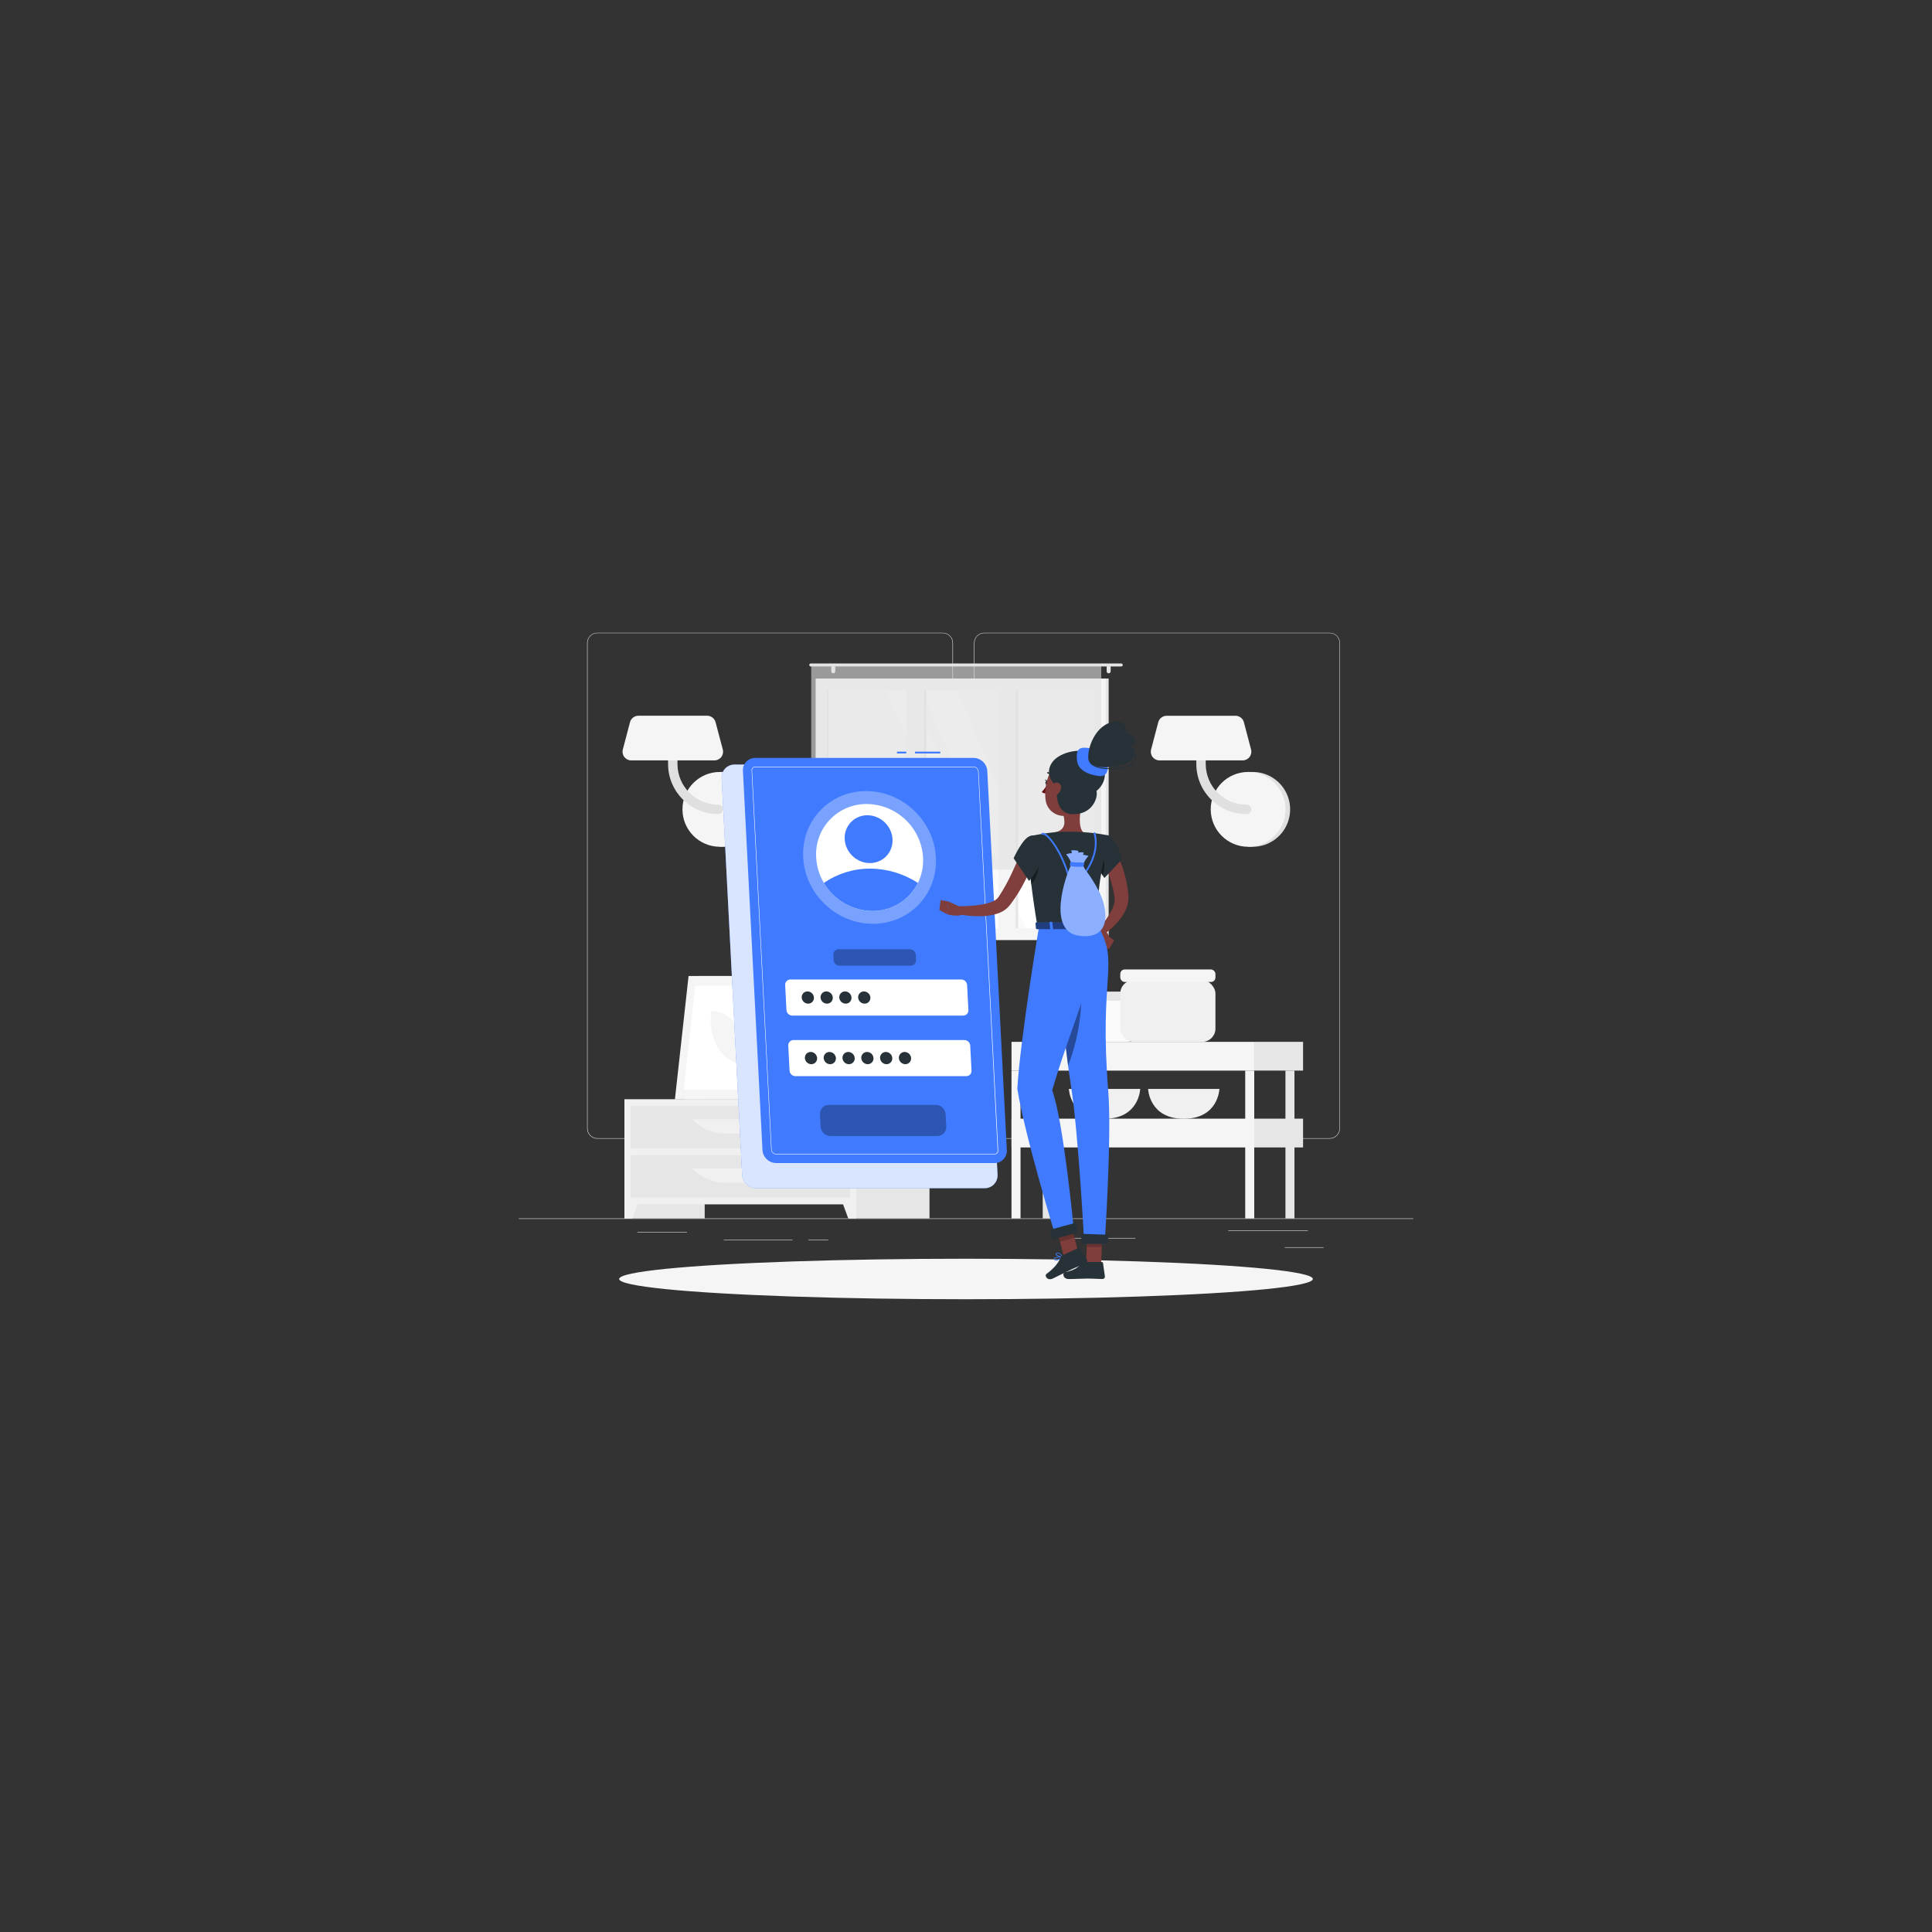 
<svg xmlns="http://www.w3.org/2000/svg" xmlns:xlink="http://www.w3.org/1999/xlink" version="1.1" width="1080" height="1080" viewBox="0 0 1080 1080" xml:space="preserve">
<rect x="0" y="0" width="1080" height="1080" fill="#333333" stroke="none"/>
<desc>Created with Fabric.js 5.2.4</desc>
<defs>
</defs>
<g transform="matrix(1 0 0 1 540 540)" id="cb7a099a-16ff-4a5f-804c-f7405894348a"  >
<rect style="stroke: none; stroke-width: 1; stroke-dasharray: none; stroke-linecap: butt; stroke-dashoffset: 0; stroke-linejoin: miter; stroke-miterlimit: 4; fill: rgb(255,255,255); fill-rule: nonzero; opacity: 1; visibility: hidden;" vector-effect="non-scaling-stroke"  x="-540" y="-540" rx="0" ry="0" width="1080" height="1080" />
</g>
<g transform="matrix(1 0 0 1 540 540)" id="ae571002-ab90-48c3-b1a5-5d15163cadcb"  >
</g>
<g transform="matrix(1 0 0 1 540 540)"  >
<g style="" vector-effect="non-scaling-stroke"   >
		<g transform="matrix(1 0 0 1 0 141.24)"  >
<rect style="stroke: none; stroke-width: 1; stroke-dasharray: none; stroke-linecap: butt; stroke-dashoffset: 0; stroke-linejoin: miter; stroke-miterlimit: 4; fill: rgb(235,235,235); fill-rule: nonzero; opacity: 1;" vector-effect="non-scaling-stroke"  x="-250" y="-0.125" rx="0" ry="0" width="500" height="0.25" />
</g>
		<g transform="matrix(1 0 0 1 189.06 157.34)"  >
<rect style="stroke: none; stroke-width: 1; stroke-dasharray: none; stroke-linecap: butt; stroke-dashoffset: 0; stroke-linejoin: miter; stroke-miterlimit: 4; fill: rgb(235,235,235); fill-rule: nonzero; opacity: 1;" vector-effect="non-scaling-stroke"  x="-10.84" y="-0.125" rx="0" ry="0" width="21.68" height="0.25" />
</g>
		<g transform="matrix(1 0 0 1 77.62 152.16)"  >
<rect style="stroke: none; stroke-width: 1; stroke-dasharray: none; stroke-linecap: butt; stroke-dashoffset: 0; stroke-linejoin: miter; stroke-miterlimit: 4; fill: rgb(235,235,235); fill-rule: nonzero; opacity: 1;" vector-effect="non-scaling-stroke"  x="-17.055" y="-0.125" rx="0" ry="0" width="34.11" height="0.25" />
</g>
		<g transform="matrix(1 0 0 1 168.85 148.05)"  >
<rect style="stroke: none; stroke-width: 1; stroke-dasharray: none; stroke-linecap: butt; stroke-dashoffset: 0; stroke-linejoin: miter; stroke-miterlimit: 4; fill: rgb(235,235,235); fill-rule: nonzero; opacity: 1;" vector-effect="non-scaling-stroke"  x="-22.265" y="-0.125" rx="0" ry="0" width="44.53" height="0.25" />
</g>
		<g transform="matrix(1 0 0 1 -82.55 153.09)"  >
<rect style="stroke: none; stroke-width: 1; stroke-dasharray: none; stroke-linecap: butt; stroke-dashoffset: 0; stroke-linejoin: miter; stroke-miterlimit: 4; fill: rgb(235,235,235); fill-rule: nonzero; opacity: 1;" vector-effect="non-scaling-stroke"  x="-5.57" y="-0.125" rx="0" ry="0" width="11.14" height="0.25" />
</g>
		<g transform="matrix(1 0 0 1 -116.22 153.09)"  >
<rect style="stroke: none; stroke-width: 1; stroke-dasharray: none; stroke-linecap: butt; stroke-dashoffset: 0; stroke-linejoin: miter; stroke-miterlimit: 4; fill: rgb(235,235,235); fill-rule: nonzero; opacity: 1;" vector-effect="non-scaling-stroke"  x="-19.195" y="-0.125" rx="0" ry="0" width="38.39" height="0.25" />
</g>
		<g transform="matrix(1 0 0 1 -169.84 148.87)"  >
<rect style="stroke: none; stroke-width: 1; stroke-dasharray: none; stroke-linecap: butt; stroke-dashoffset: 0; stroke-linejoin: miter; stroke-miterlimit: 4; fill: rgb(235,235,235); fill-rule: nonzero; opacity: 1;" vector-effect="non-scaling-stroke"  x="-13.85" y="-0.125" rx="0" ry="0" width="27.7" height="0.25" />
</g>
		<g transform="matrix(1 0 0 1 -109.54 -44.88)"  >
<path style="stroke: none; stroke-width: 1; stroke-dasharray: none; stroke-linecap: butt; stroke-dashoffset: 0; stroke-linejoin: miter; stroke-miterlimit: 4; fill: rgb(235,235,235); fill-rule: nonzero; opacity: 1;" vector-effect="non-scaling-stroke"  transform=" translate(-140.46, -196.4)" d="M 237 337.8 L 43.91 337.8 C 40.76 337.794 38.21 335.24 38.21 332.09 L 38.21 60.66 C 38.237 57.53 40.78 55.005 43.91 55 L 237 55 C 238.514 55 239.967 55.602 241.038 56.672 C 242.108 57.743 242.71 59.196 242.71 60.71 L 242.71 332.09 C 242.71 333.604 242.108 335.057 241.038 336.128 C 239.967 337.198 238.514 337.8 237 337.8 Z M 43.91 55.2 C 40.898 55.206 38.46 57.648 38.46 60.66 L 38.46 332.09 C 38.46 335.102 40.898 337.544 43.91 337.55 L 237 337.55 C 240.013 337.544 242.454 335.103 242.46 332.09 L 242.46 60.66 C 242.454 57.647 240.013 55.206 237 55.2 Z" stroke-linecap="round" />
</g>
		<g transform="matrix(1 0 0 1 106.75 -44.88)"  >
<path style="stroke: none; stroke-width: 1; stroke-dasharray: none; stroke-linecap: butt; stroke-dashoffset: 0; stroke-linejoin: miter; stroke-miterlimit: 4; fill: rgb(235,235,235); fill-rule: nonzero; opacity: 1;" vector-effect="non-scaling-stroke"  transform=" translate(-356.75, -196.4)" d="M 453.31 337.8 L 260.21 337.8 C 257.059 337.794 254.506 335.241 254.5 332.09 L 254.5 60.66 C 254.533 57.528 257.078 55.005 260.21 55 L 453.31 55 C 456.436 55.011 458.973 57.534 459 60.66 L 459 332.09 C 459 335.236 456.456 337.789 453.31 337.8 Z M 260.21 55.2 C 257.197 55.206 254.756 57.647 254.75 60.66 L 254.75 332.09 C 254.756 335.103 257.197 337.544 260.21 337.55 L 453.31 337.55 C 456.323 337.544 458.764 335.103 458.77 332.09 L 458.77 60.66 C 458.764 57.647 456.323 55.206 453.31 55.2 Z" stroke-linecap="round" />
</g>
		<g transform="matrix(1 0 0 1 -125.83 -87.56)"  >
<path style="stroke: none; stroke-width: 1; stroke-dasharray: none; stroke-linecap: butt; stroke-dashoffset: 0; stroke-linejoin: miter; stroke-miterlimit: 4; fill: rgb(224,224,224); fill-rule: nonzero; opacity: 1;" vector-effect="non-scaling-stroke"  transform=" translate(-124.17, -153.72)" d="M 115 174.63 C 126.548 174.63 135.91 165.268 135.91 153.72 C 135.91 142.172 126.548 132.81 115 132.81 L 112.43 132.81 L 112.43 174.63 Z" stroke-linecap="round" />
</g>
		<g transform="matrix(1 0 0 1 -137.59 -87.56)"  >
<circle style="stroke: none; stroke-width: 1; stroke-dasharray: none; stroke-linecap: butt; stroke-dashoffset: 0; stroke-linejoin: miter; stroke-miterlimit: 4; fill: rgb(245,245,245); fill-rule: nonzero; opacity: 1;" vector-effect="non-scaling-stroke"  cx="0" cy="0" r="20.91" />
</g>
		<g transform="matrix(1 0 0 1 -151.16 -108.61)"  >
<path style="stroke: none; stroke-width: 1; stroke-dasharray: none; stroke-linecap: butt; stroke-dashoffset: 0; stroke-linejoin: miter; stroke-miterlimit: 4; fill: rgb(224,224,224); fill-rule: nonzero; opacity: 1;" vector-effect="non-scaling-stroke"  transform=" translate(-98.84, -132.67)" d="M 111.45 156.34 C 95.986 156.34 83.45 143.804 83.45 128.34 L 83.45 111.63 C 83.45 110.177 84.627 109 86.08 109 C 87.533 109 88.71 110.177 88.71 111.63 L 88.71 128.35 C 88.721 140.9 98.89 151.073 111.44 151.09 C 112.416 151.03 113.346 151.516 113.852 152.353 C 114.359 153.19 114.359 154.24 113.852 155.077 C 113.346 155.914 112.416 156.4 111.44 156.34 Z" stroke-linecap="round" />
</g>
		<g transform="matrix(1 0 0 1 -163.89 -127.41)"  >
<path style="stroke: none; stroke-width: 1; stroke-dasharray: none; stroke-linecap: butt; stroke-dashoffset: 0; stroke-linejoin: miter; stroke-miterlimit: 4; fill: rgb(245,245,245); fill-rule: nonzero; opacity: 1;" vector-effect="non-scaling-stroke"  transform=" translate(-86.11, -113.87)" d="M 62.83 126.35 L 109.35 126.35 C 110.858 126.35 112.28 125.651 113.201 124.456 C 114.121 123.262 114.435 121.708 114.05 120.25 L 110 105 C 109.438 102.87 107.513 101.384 105.31 101.38 L 66.87 101.38 C 64.664 101.383 62.736 102.868 62.17 105 L 58.17 120.23 C 57.775 121.684 58.079 123.239 58.992 124.438 C 59.905 125.637 61.323 126.344 62.83 126.35 Z" stroke-linecap="round" />
</g>
		<g transform="matrix(1 0 0 1 169.45 -87.56)"  >
<path style="stroke: none; stroke-width: 1; stroke-dasharray: none; stroke-linecap: butt; stroke-dashoffset: 0; stroke-linejoin: miter; stroke-miterlimit: 4; fill: rgb(224,224,224); fill-rule: nonzero; opacity: 1;" vector-effect="non-scaling-stroke"  transform=" translate(-419.45, -153.72)" d="M 410.28 174.63 C 417.75 174.63 424.653 170.645 428.389 164.175 C 432.124 157.705 432.124 149.735 428.389 143.265 C 424.653 136.795 417.75 132.81 410.28 132.81 L 407.71 132.81 L 407.71 174.63 Z" stroke-linecap="round" />
</g>
		<g transform="matrix(1 0 0 1 157.71 -87.56)"  >
<circle style="stroke: none; stroke-width: 1; stroke-dasharray: none; stroke-linecap: butt; stroke-dashoffset: 0; stroke-linejoin: miter; stroke-miterlimit: 4; fill: rgb(245,245,245); fill-rule: nonzero; opacity: 1;" vector-effect="non-scaling-stroke"  cx="0" cy="0" r="20.91" />
</g>
		<g transform="matrix(1 0 0 1 144.14 -108.61)"  >
<path style="stroke: none; stroke-width: 1; stroke-dasharray: none; stroke-linecap: butt; stroke-dashoffset: 0; stroke-linejoin: miter; stroke-miterlimit: 4; fill: rgb(224,224,224); fill-rule: nonzero; opacity: 1;" vector-effect="non-scaling-stroke"  transform=" translate(-394.14, -132.67)" d="M 406.75 156.34 C 391.286 156.34 378.75 143.804 378.75 128.34 L 378.75 111.63 C 378.75 110.177 379.927 109 381.38 109 C 382.833 109 384.01 110.177 384.01 111.63 L 384.01 128.35 C 384.021 140.9 394.19 151.073 406.74 151.09 C 407.716 151.03 408.646 151.516 409.152 152.353 C 409.659 153.19 409.659 154.24 409.152 155.077 C 408.646 155.914 407.716 156.4 406.74 156.34 Z" stroke-linecap="round" />
</g>
		<g transform="matrix(1 0 0 1 131.41 -127.4)"  >
<path style="stroke: none; stroke-width: 1; stroke-dasharray: none; stroke-linecap: butt; stroke-dashoffset: 0; stroke-linejoin: miter; stroke-miterlimit: 4; fill: rgb(245,245,245); fill-rule: nonzero; opacity: 1;" vector-effect="non-scaling-stroke"  transform=" translate(-381.41, -113.88)" d="M 358.13 126.35 L 404.65 126.35 C 406.158 126.35 407.58 125.651 408.501 124.456 C 409.421 123.262 409.735 121.708 409.35 120.25 L 405.35 105.02 C 404.788 102.89 402.863 101.404 400.66 101.4 L 362.17 101.4 C 359.964 101.403 358.036 102.888 357.47 105.02 L 353.47 120.25 C 353.083 121.702 353.39 123.251 354.302 124.444 C 355.214 125.638 356.628 126.342 358.13 126.35 Z" stroke-linecap="round" />
</g>
		<g transform="matrix(-1 0 0 -1 -108.41 45.11)"  >
<rect style="stroke: none; stroke-width: 1; stroke-dasharray: none; stroke-linecap: butt; stroke-dashoffset: 0; stroke-linejoin: miter; stroke-miterlimit: 4; fill: rgb(230,230,230); fill-rule: nonzero; opacity: 1;" vector-effect="non-scaling-stroke"  x="-7.605" y="-29.465" rx="0" ry="0" width="15.21" height="58.93" />
</g>
		<g transform="matrix(1 0 0 1 -128.2 40.09)"  >
<polygon style="stroke: none; stroke-width: 1; stroke-dasharray: none; stroke-linecap: butt; stroke-dashoffset: 0; stroke-linejoin: miter; stroke-miterlimit: 4; fill: rgb(240,240,240); fill-rule: nonzero; opacity: 1;" vector-effect="non-scaling-stroke"  points="-29.05,34.49 21.42,34.49 29.05,-34.49 -21.42,-34.49 -29.05,34.49 " />
</g>
		<g transform="matrix(1 0 0 1 -132.84 40.09)"  >
<polygon style="stroke: none; stroke-width: 1; stroke-dasharray: none; stroke-linecap: butt; stroke-dashoffset: 0; stroke-linejoin: miter; stroke-miterlimit: 4; fill: rgb(245,245,245); fill-rule: nonzero; opacity: 1;" vector-effect="non-scaling-stroke"  points="-29.88,34.49 22.26,34.49 29.88,-34.49 -22.25,-34.49 -29.88,34.49 " />
</g>
		<g transform="matrix(1 0 0 1 -132.84 40.09)"  >
<polygon style="stroke: none; stroke-width: 1; stroke-dasharray: none; stroke-linecap: butt; stroke-dashoffset: 0; stroke-linejoin: miter; stroke-miterlimit: 4; fill: rgb(255,255,255); fill-rule: nonzero; opacity: 1;" vector-effect="non-scaling-stroke"  points="18.49,29.05 24.91,-29.05 -18.49,-29.05 -24.91,29.05 18.49,29.05 " />
</g>
		<g transform="matrix(1 0 0 1 -132.79 40.11)"  >
<path style="stroke: none; stroke-width: 1; stroke-dasharray: none; stroke-linecap: butt; stroke-dashoffset: 0; stroke-linejoin: miter; stroke-miterlimit: 4; fill: rgb(245,245,245); fill-rule: nonzero; opacity: 1;" vector-effect="non-scaling-stroke"  transform=" translate(-117.21, -281.39)" d="M 126.69 296.33 L 127 294 C 128.61 279.42 119.51 266.43 107.69 266.43 L 107.69 266.43 L 107.42 268.8 C 105.81 283.37 114.91 296.36 126.74 296.36 Z" stroke-linecap="round" />
</g>
		<g transform="matrix(-1 0 0 -1 -168.49 107.84)"  >
<rect style="stroke: none; stroke-width: 1; stroke-dasharray: none; stroke-linecap: butt; stroke-dashoffset: 0; stroke-linejoin: miter; stroke-miterlimit: 4; fill: rgb(230,230,230); fill-rule: nonzero; opacity: 1;" vector-effect="non-scaling-stroke"  x="-22.42" y="-33.275" rx="0" ry="0" width="44.84" height="66.55" />
</g>
		<g transform="matrix(1 0 0 1 -186.3 134.71)"  >
<polygon style="stroke: none; stroke-width: 1; stroke-dasharray: none; stroke-linecap: butt; stroke-dashoffset: 0; stroke-linejoin: miter; stroke-miterlimit: 4; fill: rgb(240,240,240); fill-rule: nonzero; opacity: 1;" vector-effect="non-scaling-stroke"  points="-0.11,6.41 -4.62,6.41 -4.62,-6.42 4.62,-6.42 -0.11,6.41 " />
</g>
		<g transform="matrix(-1 0 0 -1 -42.82 107.84)"  >
<rect style="stroke: none; stroke-width: 1; stroke-dasharray: none; stroke-linecap: butt; stroke-dashoffset: 0; stroke-linejoin: miter; stroke-miterlimit: 4; fill: rgb(230,230,230); fill-rule: nonzero; opacity: 1;" vector-effect="non-scaling-stroke"  x="-22.42" y="-33.275" rx="0" ry="0" width="44.84" height="66.55" />
</g>
		<g transform="matrix(-1 0 0 -1 -126.12 103.91)"  >
<rect style="stroke: none; stroke-width: 1; stroke-dasharray: none; stroke-linecap: butt; stroke-dashoffset: 0; stroke-linejoin: miter; stroke-miterlimit: 4; fill: rgb(240,240,240); fill-rule: nonzero; opacity: 1;" vector-effect="non-scaling-stroke"  x="-64.805" y="-29.335" rx="0" ry="0" width="129.61" height="58.67" />
</g>
		<g transform="matrix(1 0 0 1 -65.93 134.71)"  >
<polygon style="stroke: none; stroke-width: 1; stroke-dasharray: none; stroke-linecap: butt; stroke-dashoffset: 0; stroke-linejoin: miter; stroke-miterlimit: 4; fill: rgb(240,240,240); fill-rule: nonzero; opacity: 1;" vector-effect="non-scaling-stroke"  points="0.11,6.41 4.62,6.41 4.62,-6.42 -4.62,-6.42 0.11,6.41 " />
</g>
		<g transform="matrix(-1 0 0 -1 -126.11 90.08)"  >
<rect style="stroke: none; stroke-width: 1; stroke-dasharray: none; stroke-linecap: butt; stroke-dashoffset: 0; stroke-linejoin: miter; stroke-miterlimit: 4; fill: rgb(230,230,230); fill-rule: nonzero; opacity: 1;" vector-effect="non-scaling-stroke"  x="-61.305" y="-11.84" rx="0" ry="0" width="122.61" height="23.68" />
</g>
		<g transform="matrix(1 0 0 1 -126.11 89.68)"  >
<path style="stroke: none; stroke-width: 1; stroke-dasharray: none; stroke-linecap: butt; stroke-dashoffset: 0; stroke-linejoin: miter; stroke-miterlimit: 4; fill: rgb(240,240,240); fill-rule: nonzero; opacity: 1;" vector-effect="non-scaling-stroke"  transform=" translate(-123.89, -330.96)" d="M 115.71 335 L 132.06 335 C 139.165 335.003 145.957 332.081 150.84 326.92 L 96.93 326.92 C 101.815 332.078 108.606 334.999 115.71 335 Z" stroke-linecap="round" />
</g>
		<g transform="matrix(-1 0 0 -1 -126.11 117.58)"  >
<rect style="stroke: none; stroke-width: 1; stroke-dasharray: none; stroke-linecap: butt; stroke-dashoffset: 0; stroke-linejoin: miter; stroke-miterlimit: 4; fill: rgb(230,230,230); fill-rule: nonzero; opacity: 1;" vector-effect="non-scaling-stroke"  x="-61.305" y="-11.84" rx="0" ry="0" width="122.61" height="23.68" />
</g>
		<g transform="matrix(1 0 0 1 -126.11 117.14)"  >
<path style="stroke: none; stroke-width: 1; stroke-dasharray: none; stroke-linecap: butt; stroke-dashoffset: 0; stroke-linejoin: miter; stroke-miterlimit: 4; fill: rgb(240,240,240); fill-rule: nonzero; opacity: 1;" vector-effect="non-scaling-stroke"  transform=" translate(-123.89, -358.42)" d="M 115.71 362.46 L 132.06 362.46 C 139.165 362.463 145.957 359.541 150.84 354.38 L 96.93 354.38 C 101.815 359.538 108.606 362.459 115.71 362.46 Z" stroke-linecap="round" />
</g>
		<g transform="matrix(1 0 0 1 -69.34 47.36)"  >
<path style="stroke: none; stroke-width: 1; stroke-dasharray: none; stroke-linecap: butt; stroke-dashoffset: 0; stroke-linejoin: miter; stroke-miterlimit: 4; fill: rgb(230,230,230); fill-rule: nonzero; opacity: 1;" vector-effect="non-scaling-stroke"  transform=" translate(-180.66, -288.64)" d="M 180.48 313.14 L 181.64 313.14 C 181.64 310.75 181.64 304.7 181.76 290.83 C 181.97 265.68 182.37 264.15 182.37 264.15 L 179.61 275.76 C 177.86 288.61 180.12 301.53 180.48 313.14 Z" stroke-linecap="round" />
</g>
		<g transform="matrix(1 0 0 1 -81.07 36.74)"  >
<path style="stroke: none; stroke-width: 1; stroke-dasharray: none; stroke-linecap: butt; stroke-dashoffset: 0; stroke-linejoin: miter; stroke-miterlimit: 4; fill: rgb(230,230,230); fill-rule: nonzero; opacity: 1;" vector-effect="non-scaling-stroke"  transform=" translate(-168.93, -278.02)" d="M 178.19 274 C 174.19 269.27 165.74 267.89 157.06 266.71 C 153.65 266.25 166.01 274.04 172.06 279.57 C 176.76 283.87 179.76 285.06 181.06 289.34 C 181.72 284 181.61 278.11 178.19 274 Z" stroke-linecap="round" />
</g>
		<g transform="matrix(1 0 0 1 -57.28 45.23)"  >
<path style="stroke: none; stroke-width: 1; stroke-dasharray: none; stroke-linecap: butt; stroke-dashoffset: 0; stroke-linejoin: miter; stroke-miterlimit: 4; fill: rgb(230,230,230); fill-rule: nonzero; opacity: 1;" vector-effect="non-scaling-stroke"  transform=" translate(-192.72, -286.51)" d="M 183.46 282.48 C 187.46 277.75 195.91 276.38 204.59 275.2 C 208 274.74 195.59 282.53 189.59 288.06 C 184.89 292.36 181.89 293.55 180.59 297.83 C 179.93 292.49 180 286.56 183.46 282.48 Z" stroke-linecap="round" />
</g>
		<g transform="matrix(1 0 0 1 -59.53 26.05)"  >
<path style="stroke: none; stroke-width: 1; stroke-dasharray: none; stroke-linecap: butt; stroke-dashoffset: 0; stroke-linejoin: miter; stroke-miterlimit: 4; fill: rgb(230,230,230); fill-rule: nonzero; opacity: 1;" vector-effect="non-scaling-stroke"  transform=" translate(-190.47, -267.33)" d="M 181.76 263 C 184.76 257.34 192.22 252 200.63 250 C 203.93 249.21 192.98 260.44 188.82 267.69 C 185.59 273.31 181.31 279.93 180.64 284.69 C 179.64 275.31 178.78 268.69 181.76 263 Z" stroke-linecap="round" />
</g>
		<g transform="matrix(1 0 0 1 -68.59 70.6)"  >
<path style="stroke: none; stroke-width: 1; stroke-dasharray: none; stroke-linecap: butt; stroke-dashoffset: 0; stroke-linejoin: miter; stroke-miterlimit: 4; fill: rgb(240,240,240); fill-rule: nonzero; opacity: 1;" vector-effect="non-scaling-stroke"  transform=" translate(-181.41, -311.88)" d="M 181.4 315.85 L 181.4 315.85 C 177.86 315.85 174.93 314.08 174.72 311.8 L 174.13 307.92 L 188.68 307.92 L 188.08 311.8 C 187.88 314.08 185 315.85 181.4 315.85 Z" stroke-linecap="round" />
</g>
		<g transform="matrix(1 0 0 1 -68.59 65.97)"  >
<polygon style="stroke: none; stroke-width: 1; stroke-dasharray: none; stroke-linecap: butt; stroke-dashoffset: 0; stroke-linejoin: miter; stroke-miterlimit: 4; fill: rgb(240,240,240); fill-rule: nonzero; opacity: 1;" vector-effect="non-scaling-stroke"  points="8.22,2.17 -8.22,2.17 -8.69,-2.17 8.69,-2.17 8.22,2.17 " />
</g>
		<g transform="matrix(-1 0 0 -1 -0.35 -87.63)"  >
<rect style="stroke: none; stroke-width: 1; stroke-dasharray: none; stroke-linecap: butt; stroke-dashoffset: 0; stroke-linejoin: miter; stroke-miterlimit: 4; fill: rgb(230,230,230); fill-rule: nonzero; opacity: 1;" vector-effect="non-scaling-stroke"  x="-80.105" y="-73.065" rx="0" ry="0" width="160.21" height="146.13" />
</g>
		<g transform="matrix(-1 0 0 -1 -2.94 -87.63)"  >
<rect style="stroke: none; stroke-width: 1; stroke-dasharray: none; stroke-linecap: butt; stroke-dashoffset: 0; stroke-linejoin: miter; stroke-miterlimit: 4; fill: rgb(245,245,245); fill-rule: nonzero; opacity: 1;" vector-effect="non-scaling-stroke"  x="-81.12" y="-73.065" rx="0" ry="0" width="162.24" height="146.13" />
</g>
		<g transform="matrix(0 1 -1 0 -2.95 -87.62)"  >
<rect style="stroke: none; stroke-width: 1; stroke-dasharray: none; stroke-linecap: butt; stroke-dashoffset: 0; stroke-linejoin: miter; stroke-miterlimit: 4; fill: rgb(250,250,250); fill-rule: nonzero; opacity: 1;" vector-effect="non-scaling-stroke"  x="-66.52" y="-74.65" rx="0" ry="0" width="133.04" height="149.3" />
</g>
		<g transform="matrix(1 0 0 1 14.03 -87.62)"  >
<polygon style="stroke: none; stroke-width: 1; stroke-dasharray: none; stroke-linecap: butt; stroke-dashoffset: 0; stroke-linejoin: miter; stroke-miterlimit: 4; fill: rgb(255,255,255); fill-rule: nonzero; opacity: 1;" vector-effect="non-scaling-stroke"  points="39.36,66.52 -19.4,-66.52 -39.36,-66.52 19.4,66.52 39.36,66.52 " />
</g>
		<g transform="matrix(1 0 0 1 -8.48 -87.62)"  >
<polygon style="stroke: none; stroke-width: 1; stroke-dasharray: none; stroke-linecap: butt; stroke-dashoffset: 0; stroke-linejoin: miter; stroke-miterlimit: 4; fill: rgb(255,255,255); fill-rule: nonzero; opacity: 1;" vector-effect="non-scaling-stroke"  points="36.25,66.52 -22.51,-66.52 -36.25,-66.52 22.51,66.52 36.25,66.52 " />
</g>
		<g transform="matrix(0 1 -1 0 -26.02 -87.63)"  >
<rect style="stroke: none; stroke-width: 1; stroke-dasharray: none; stroke-linecap: butt; stroke-dashoffset: 0; stroke-linejoin: miter; stroke-miterlimit: 4; fill: rgb(230,230,230); fill-rule: nonzero; opacity: 1;" vector-effect="non-scaling-stroke"  x="-66.52" y="-3.86" rx="0" ry="0" width="133.04" height="7.72" />
</g>
		<g transform="matrix(0 1 -1 0 25.3 -87.63)"  >
<rect style="stroke: none; stroke-width: 1; stroke-dasharray: none; stroke-linecap: butt; stroke-dashoffset: 0; stroke-linejoin: miter; stroke-miterlimit: 4; fill: rgb(230,230,230); fill-rule: nonzero; opacity: 1;" vector-effect="non-scaling-stroke"  x="-66.52" y="-3.86" rx="0" ry="0" width="133.04" height="7.72" />
</g>
		<g transform="matrix(0 1 -1 0 -28.43 -87.98)"  >
<rect style="stroke: none; stroke-width: 1; stroke-dasharray: none; stroke-linecap: butt; stroke-dashoffset: 0; stroke-linejoin: miter; stroke-miterlimit: 4; fill: rgb(245,245,245); fill-rule: nonzero; opacity: 1;" vector-effect="non-scaling-stroke"  x="-71.03" y="-4.88" rx="0" ry="0" width="142.06" height="9.76" />
</g>
		<g transform="matrix(0 1 -1 0 22.89 -87.98)"  >
<rect style="stroke: none; stroke-width: 1; stroke-dasharray: none; stroke-linecap: butt; stroke-dashoffset: 0; stroke-linejoin: miter; stroke-miterlimit: 4; fill: rgb(245,245,245); fill-rule: nonzero; opacity: 1;" vector-effect="non-scaling-stroke"  x="-71.03" y="-4.88" rx="0" ry="0" width="142.06" height="9.76" />
</g>
		<g transform="matrix(0 1 -1 0 -77.24 -87.62)"  >
<rect style="stroke: none; stroke-width: 1; stroke-dasharray: none; stroke-linecap: butt; stroke-dashoffset: 0; stroke-linejoin: miter; stroke-miterlimit: 4; fill: rgb(230,230,230); fill-rule: nonzero; opacity: 1;" vector-effect="non-scaling-stroke"  x="-66.52" y="-0.345" rx="0" ry="0" width="133.04" height="0.69" />
</g>
		<g transform="matrix(1 0 0 1 0 -168.27)"  >
<path style="stroke: none; stroke-width: 1; stroke-dasharray: none; stroke-linecap: butt; stroke-dashoffset: 0; stroke-linejoin: miter; stroke-miterlimit: 4; fill: rgb(230,230,230); fill-rule: nonzero; opacity: 1;" vector-effect="non-scaling-stroke"  transform=" translate(-250, -73.01)" d="M 163.22 72.17 L 336.78 72.17 C 337.242 72.175 337.615 72.548 337.62 73.01 L 337.62 73.01 C 337.615 73.47 337.24 73.84 336.78 73.84 L 163.22 73.84 C 162.76 73.84 162.385 73.47 162.38 73.01 L 162.38 73.01 C 162.385 72.548 162.758 72.175 163.22 72.17 Z" stroke-linecap="round" />
</g>
		<g transform="matrix(1 0 0 1 79.75 -165.94)"  >
<path style="stroke: none; stroke-width: 1; stroke-dasharray: none; stroke-linecap: butt; stroke-dashoffset: 0; stroke-linejoin: miter; stroke-miterlimit: 4; fill: rgb(230,230,230); fill-rule: nonzero; opacity: 1;" vector-effect="non-scaling-stroke"  transform=" translate(-329.75, -75.34)" d="M 329.75 77.68 L 329.75 77.68 C 330.37 77.675 330.87 77.17 330.87 76.55 L 330.87 74.13 C 330.873 73.831 330.756 73.544 330.546 73.332 C 330.335 73.119 330.049 73 329.75 73 L 329.75 73 C 329.13 73 328.625 73.5 328.62 74.12 L 328.62 76.54 C 328.62 77.166 329.124 77.675 329.75 77.68 Z" stroke-linecap="round" />
</g>
		<g transform="matrix(1 0 0 1 -74.2 -165.94)"  >
<path style="stroke: none; stroke-width: 1; stroke-dasharray: none; stroke-linecap: butt; stroke-dashoffset: 0; stroke-linejoin: miter; stroke-miterlimit: 4; fill: rgb(230,230,230); fill-rule: nonzero; opacity: 1;" vector-effect="non-scaling-stroke"  transform=" translate(-175.8, -75.34)" d="M 175.8 77.68 L 175.8 77.68 C 176.422 77.675 176.925 77.172 176.93 76.55 L 176.93 74.13 C 176.93 73.506 176.424 73 175.8 73 L 175.8 73 C 175.503 73 175.218 73.118 175.008 73.328 C 174.798 73.538 174.68 73.823 174.68 74.12 L 174.68 76.54 C 174.677 76.84 174.794 77.128 175.004 77.342 C 175.214 77.556 175.5 77.677 175.8 77.68 Z" stroke-linecap="round" />
</g>
		<g transform="matrix(-1 0 0 -1 -5.45 -111.06)"  >
<rect style="stroke: none; stroke-width: 1; stroke-dasharray: none; stroke-linecap: butt; stroke-dashoffset: 0; stroke-linejoin: miter; stroke-miterlimit: 4; fill: rgb(224,224,224); fill-rule: nonzero; opacity: 0.6;" vector-effect="non-scaling-stroke"  x="-81.065" y="-57.22" rx="0" ry="0" width="162.13" height="114.44" />
</g>
		<g transform="matrix(1 0 0 1 76.31 30.54)"  >
<rect style="stroke: none; stroke-width: 1; stroke-dasharray: none; stroke-linecap: butt; stroke-dashoffset: 0; stroke-linejoin: miter; stroke-miterlimit: 4; fill: rgb(250,250,250); fill-rule: nonzero; opacity: 1;" vector-effect="non-scaling-stroke"  x="-19.36" y="-11.85" rx="5.38" ry="5.38" width="38.72" height="23.7" />
</g>
		<g transform="matrix(1 0 0 1 76.31 16.85)"  >
<rect style="stroke: none; stroke-width: 1; stroke-dasharray: none; stroke-linecap: butt; stroke-dashoffset: 0; stroke-linejoin: miter; stroke-miterlimit: 4; fill: rgb(230,230,230); fill-rule: nonzero; opacity: 1;" vector-effect="non-scaling-stroke"  x="-19.36" y="-2.54" rx="1.81" ry="1.81" width="38.72" height="5.08" />
</g>
		<g transform="matrix(1 0 0 1 77.45 77.06)"  >
<path style="stroke: none; stroke-width: 1; stroke-dasharray: none; stroke-linecap: butt; stroke-dashoffset: 0; stroke-linejoin: miter; stroke-miterlimit: 4; fill: rgb(240,240,240); fill-rule: nonzero; opacity: 1;" vector-effect="non-scaling-stroke"  transform=" translate(-327.45, -318.34)" d="M 307.52 310 C 307.52 310 308.03 326.67 327.45 326.67 C 346.87 326.67 347.38 310 347.38 310 Z" stroke-linecap="round" />
</g>
		<g transform="matrix(1 0 0 1 121.73 77.06)"  >
<path style="stroke: none; stroke-width: 1; stroke-dasharray: none; stroke-linecap: butt; stroke-dashoffset: 0; stroke-linejoin: miter; stroke-miterlimit: 4; fill: rgb(240,240,240); fill-rule: nonzero; opacity: 1;" vector-effect="non-scaling-stroke"  transform=" translate(-371.73, -318.34)" d="M 351.8 310 C 351.8 310 352.31 326.67 371.73 326.67 C 391.15 326.67 391.66 310 391.66 310 Z" stroke-linecap="round" />
</g>
		<g transform="matrix(1 0 0 1 112.84 25.18)"  >
<rect style="stroke: none; stroke-width: 1; stroke-dasharray: none; stroke-linecap: butt; stroke-dashoffset: 0; stroke-linejoin: miter; stroke-miterlimit: 4; fill: rgb(240,240,240); fill-rule: nonzero; opacity: 1;" vector-effect="non-scaling-stroke"  x="-26.6" y="-17.22" rx="7.4" ry="7.4" width="53.2" height="34.44" />
</g>
		<g transform="matrix(1 0 0 1 112.84 5.43)"  >
<rect style="stroke: none; stroke-width: 1; stroke-dasharray: none; stroke-linecap: butt; stroke-dashoffset: 0; stroke-linejoin: miter; stroke-miterlimit: 4; fill: rgb(245,245,245); fill-rule: nonzero; opacity: 1;" vector-effect="non-scaling-stroke"  x="-26.6" y="-3.49" rx="2.48" ry="2.48" width="53.2" height="6.98" />
</g>
		<g transform="matrix(-1 0 0 -1 45.41 99.8)"  >
<rect style="stroke: none; stroke-width: 1; stroke-dasharray: none; stroke-linecap: butt; stroke-dashoffset: 0; stroke-linejoin: miter; stroke-miterlimit: 4; fill: rgb(230,230,230); fill-rule: nonzero; opacity: 1;" vector-effect="non-scaling-stroke"  x="-2.52" y="-41.32" rx="0" ry="0" width="5.04" height="82.64" />
</g>
		<g transform="matrix(1 0 0 1 174.78 50.43)"  >
<rect style="stroke: none; stroke-width: 1; stroke-dasharray: none; stroke-linecap: butt; stroke-dashoffset: 0; stroke-linejoin: miter; stroke-miterlimit: 4; fill: rgb(230,230,230); fill-rule: nonzero; opacity: 1;" vector-effect="non-scaling-stroke"  x="-13.645" y="-8.04" rx="0" ry="0" width="27.29" height="16.08" />
</g>
		<g transform="matrix(-1 0 0 -1 93.28 50.44)"  >
<rect style="stroke: none; stroke-width: 1; stroke-dasharray: none; stroke-linecap: butt; stroke-dashoffset: 0; stroke-linejoin: miter; stroke-miterlimit: 4; fill: rgb(245,245,245); fill-rule: nonzero; opacity: 1;" vector-effect="non-scaling-stroke"  x="-67.84" y="-8.04" rx="0" ry="0" width="135.68" height="16.08" />
</g>
		<g transform="matrix(1 0 0 1 174.78 93.38)"  >
<rect style="stroke: none; stroke-width: 1; stroke-dasharray: none; stroke-linecap: butt; stroke-dashoffset: 0; stroke-linejoin: miter; stroke-miterlimit: 4; fill: rgb(230,230,230); fill-rule: nonzero; opacity: 1;" vector-effect="non-scaling-stroke"  x="-13.645" y="-8.04" rx="0" ry="0" width="27.29" height="16.08" />
</g>
		<g transform="matrix(-1 0 0 -1 93.28 93.38)"  >
<rect style="stroke: none; stroke-width: 1; stroke-dasharray: none; stroke-linecap: butt; stroke-dashoffset: 0; stroke-linejoin: miter; stroke-miterlimit: 4; fill: rgb(245,245,245); fill-rule: nonzero; opacity: 1;" vector-effect="non-scaling-stroke"  x="-67.84" y="-8.04" rx="0" ry="0" width="135.68" height="16.08" />
</g>
		<g transform="matrix(-1 0 0 -1 181.09 99.8)"  >
<rect style="stroke: none; stroke-width: 1; stroke-dasharray: none; stroke-linecap: butt; stroke-dashoffset: 0; stroke-linejoin: miter; stroke-miterlimit: 4; fill: rgb(230,230,230); fill-rule: nonzero; opacity: 1;" vector-effect="non-scaling-stroke"  x="-2.52" y="-41.32" rx="0" ry="0" width="5.04" height="82.64" />
</g>
		<g transform="matrix(-1 0 0 -1 158.61 99.8)"  >
<rect style="stroke: none; stroke-width: 1; stroke-dasharray: none; stroke-linecap: butt; stroke-dashoffset: 0; stroke-linejoin: miter; stroke-miterlimit: 4; fill: rgb(245,245,245); fill-rule: nonzero; opacity: 1;" vector-effect="non-scaling-stroke"  x="-2.52" y="-41.32" rx="0" ry="0" width="5.04" height="82.64" />
</g>
		<g transform="matrix(-1 0 0 -1 27.96 99.8)"  >
<rect style="stroke: none; stroke-width: 1; stroke-dasharray: none; stroke-linecap: butt; stroke-dashoffset: 0; stroke-linejoin: miter; stroke-miterlimit: 4; fill: rgb(245,245,245); fill-rule: nonzero; opacity: 1;" vector-effect="non-scaling-stroke"  x="-2.52" y="-41.32" rx="0" ry="0" width="5.04" height="82.64" />
</g>
		<g transform="matrix(1 0 0 1 0 174.96)" id="freepik--path--inject-3"  >
<ellipse style="stroke: none; stroke-width: 1; stroke-dasharray: none; stroke-linecap: butt; stroke-dashoffset: 0; stroke-linejoin: miter; stroke-miterlimit: 4; fill: rgb(245,245,245); fill-rule: nonzero; opacity: 1;" vector-effect="non-scaling-stroke"  cx="0" cy="0" rx="193.89" ry="11.32" />
</g>
		<g transform="matrix(1 0 0 1 -59.49 5.81)"  >
<path style="stroke: none; stroke-width: 1; stroke-dasharray: none; stroke-linecap: butt; stroke-dashoffset: 0; stroke-linejoin: miter; stroke-miterlimit: 4; fill: rgb(64,123,255); fill-rule: nonzero; opacity: 1;" vector-effect="non-scaling-stroke"  transform=" translate(-190.51, -247.09)" d="M 260.41 365.5 L 132.84 365.5 C 128.585 365.44 125.096 362.108 124.84 357.86 L 113.4 136.31 C 113.272 134.318 113.98 132.362 115.354 130.914 C 116.728 129.466 118.644 128.656 120.64 128.68 L 248.21 128.68 C 252.464 128.735 255.954 132.064 256.21 136.31 L 267.63 357.86 C 267.758 359.85 267.053 361.803 265.683 363.252 C 264.314 364.701 262.404 365.515 260.41 365.5 Z" stroke-linecap="round" />
</g>
		<g transform="matrix(1 0 0 1 -59.49 5.81)"  >
<path style="stroke: none; stroke-width: 1; stroke-dasharray: none; stroke-linecap: butt; stroke-dashoffset: 0; stroke-linejoin: miter; stroke-miterlimit: 4; fill: rgb(255,255,255); fill-rule: nonzero; opacity: 0.8;" vector-effect="non-scaling-stroke"  transform=" translate(-190.51, -247.09)" d="M 260.41 365.5 L 132.84 365.5 C 128.585 365.44 125.096 362.108 124.84 357.86 L 113.4 136.31 C 113.272 134.318 113.98 132.362 115.354 130.914 C 116.728 129.466 118.644 128.656 120.64 128.68 L 248.21 128.68 C 252.464 128.735 255.954 132.064 256.21 136.31 L 267.63 357.86 C 267.758 359.85 267.053 361.803 265.683 363.252 C 264.314 364.701 262.404 365.515 260.41 365.5 Z" stroke-linecap="round" />
</g>
		<g transform="matrix(1 0 0 1 -21.44 -119.32)"  >
<rect style="stroke: none; stroke-width: 1; stroke-dasharray: none; stroke-linecap: butt; stroke-dashoffset: 0; stroke-linejoin: miter; stroke-miterlimit: 4; fill: rgb(64,123,255); fill-rule: nonzero; opacity: 1;" vector-effect="non-scaling-stroke"  x="-7.055" y="-0.5" rx="0" ry="0" width="14.11" height="1" />
</g>
		<g transform="matrix(1 0 0 1 -35.97 -119.32)"  >
<rect style="stroke: none; stroke-width: 1; stroke-dasharray: none; stroke-linecap: butt; stroke-dashoffset: 0; stroke-linejoin: miter; stroke-miterlimit: 4; fill: rgb(64,123,255); fill-rule: nonzero; opacity: 1;" vector-effect="non-scaling-stroke"  x="-2.585" y="-0.5" rx="0" ry="0" width="5.17" height="1" />
</g>
		<g transform="matrix(1 0 0 1 -50.94 -3.08)"  >
<path style="stroke: none; stroke-width: 1; stroke-dasharray: none; stroke-linecap: butt; stroke-dashoffset: 0; stroke-linejoin: miter; stroke-miterlimit: 4; fill: rgb(64,123,255); fill-rule: nonzero; opacity: 1;" vector-effect="non-scaling-stroke"  transform=" translate(-199.06, -238.2)" d="M 265.9 351.44 L 143.9 351.44 C 139.824 351.401 136.472 348.218 136.22 344.15 L 125.3 132.25 C 125.177 130.343 125.855 128.472 127.171 127.086 C 128.486 125.701 130.32 124.927 132.23 124.95 L 254.23 124.95 C 258.306 124.995 261.654 128.182 261.9 132.25 L 272.82 344.15 C 272.943 346.054 272.266 347.923 270.952 349.306 C 269.639 350.69 267.808 351.463 265.9 351.44 Z" stroke-linecap="round" />
</g>
		<g transform="matrix(1 0 0 1 -50.92 -3.08)"  >
<path style="stroke: none; stroke-width: 1; stroke-dasharray: none; stroke-linecap: butt; stroke-dashoffset: 0; stroke-linejoin: miter; stroke-miterlimit: 4; fill: rgb(255,255,255); fill-rule: nonzero; opacity: 1;" vector-effect="non-scaling-stroke"  transform=" translate(-199.08, -238.2)" d="M 265.9 346.57 L 143.9 346.57 C 142.419 346.519 141.211 345.367 141.09 343.89 L 130.16 132 C 130.11 131.43 130.307 130.866 130.7 130.45 C 131.095 130.035 131.648 129.81 132.22 129.83 L 254.22 129.83 C 255.697 129.886 256.9 131.037 257.02 132.51 L 268 344.4 C 268.049 344.968 267.853 345.53 267.461 345.944 C 267.07 346.359 266.52 346.586 265.95 346.57 Z M 132.22 130.08 C 131.717 130.064 131.231 130.26 130.88 130.62 C 130.543 130.993 130.373 131.488 130.41 131.99 L 141.33 343.88 C 141.445 345.223 142.543 346.269 143.89 346.32 L 265.89 346.32 C 266.39 346.34 266.875 346.143 267.22 345.78 C 267.566 345.412 267.737 344.913 267.69 344.41 L 256.78 132.52 C 256.67 131.179 255.575 130.131 254.23 130.08 Z" stroke-linecap="round" />
</g>
		<g transform="matrix(0.7 -0.72 0.72 0.7 -53.92 -60.68)"  >
<ellipse style="stroke: none; stroke-width: 1; stroke-dasharray: none; stroke-linecap: butt; stroke-dashoffset: 0; stroke-linejoin: miter; stroke-miterlimit: 4; fill: rgb(255,255,255); fill-rule: nonzero; opacity: 0.3;" vector-effect="non-scaling-stroke"  cx="0" cy="0" rx="36" ry="37.9" />
</g>
		<g transform="matrix(1 0 0 1 -53.89 -60.67)"  >
<path style="stroke: none; stroke-width: 1; stroke-dasharray: none; stroke-linecap: butt; stroke-dashoffset: 0; stroke-linejoin: miter; stroke-miterlimit: 4; fill: rgb(255,255,255); fill-rule: nonzero; opacity: 1;" vector-effect="non-scaling-stroke"  transform=" translate(-196.11, -180.61)" d="M 226 180.61 C 226.28 185.524 225.292 190.428 223.13 194.85 C 218.355 204.53 208.453 210.614 197.66 210.5 C 186.512 210.4 176.233 204.459 170.58 194.85 C 167.99 190.53 166.5 185.64 166.24 180.61 C 165.742 172.811 168.514 165.158 173.892 159.488 C 179.27 153.818 186.766 150.645 194.58 150.73 C 211.271 150.904 224.988 163.949 226 180.61 Z" stroke-linecap="round" />
</g>
		<g transform="matrix(1 0 0 1 -53.17 -42.6)"  >
<path style="stroke: none; stroke-width: 1; stroke-dasharray: none; stroke-linecap: butt; stroke-dashoffset: 0; stroke-linejoin: miter; stroke-miterlimit: 4; fill: rgb(64,123,255); fill-rule: nonzero; opacity: 1;" vector-effect="non-scaling-stroke"  transform=" translate(-196.82, -198.68)" d="M 223.1 194.85 C 218.325 204.53 208.423 210.614 197.63 210.5 C 186.482 210.4 176.203 204.459 170.55 194.85 C 178.149 189.602 187.175 186.81 196.41 186.85 C 205.892 186.886 215.162 189.664 223.1 194.85 Z" stroke-linecap="round" />
</g>
		<g transform="matrix(0.7 -0.72 0.72 0.7 -54.44 -70.9)"  >
<ellipse style="stroke: none; stroke-width: 1; stroke-dasharray: none; stroke-linecap: butt; stroke-dashoffset: 0; stroke-linejoin: miter; stroke-miterlimit: 4; fill: rgb(64,123,255); fill-rule: nonzero; opacity: 1;" vector-effect="non-scaling-stroke"  cx="0" cy="0" rx="12.97" ry="13.66" />
</g>
		<g transform="matrix(1 0 0 1 -49.87 17.64)"  >
<path style="stroke: none; stroke-width: 1; stroke-dasharray: none; stroke-linecap: butt; stroke-dashoffset: 0; stroke-linejoin: miter; stroke-miterlimit: 4; fill: rgb(255,255,255); fill-rule: nonzero; opacity: 1;" vector-effect="non-scaling-stroke"  transform=" translate(-200.13, -258.92)" d="M 248.41 269 L 152.88 269 C 151.154 268.982 149.735 267.633 149.63 265.91 L 148.91 251.91 C 148.86 251.105 149.147 250.315 149.703 249.731 C 150.259 249.147 151.033 248.82 151.84 248.83 L 247.37 248.83 C 249.093 248.847 250.51 250.191 250.62 251.91 L 251.34 265.91 C 251.393 266.717 251.107 267.509 250.551 268.096 C 249.994 268.682 249.218 269.01 248.41 269 Z" stroke-linecap="round" />
</g>
		<g transform="matrix(1 0 0 1 -51.04 -4.78)"  >
<path style="stroke: none; stroke-width: 1; stroke-dasharray: none; stroke-linecap: butt; stroke-dashoffset: 0; stroke-linejoin: miter; stroke-miterlimit: 4; fill: rgb(0,0,0); fill-rule: nonzero; opacity: 0.3;" vector-effect="non-scaling-stroke"  transform=" translate(-198.96, -236.5)" d="M 219.16 241.1 L 179.26 241.1 C 177.526 241.087 176.1 239.731 176 238 L 175.85 235 C 175.797 234.193 176.083 233.401 176.639 232.814 C 177.196 232.228 177.972 231.9 178.78 231.91 L 218.67 231.91 C 220.396 231.928 221.815 233.277 221.92 235 L 222.08 238 C 222.13 238.805 221.844 239.595 221.291 240.182 C 220.738 240.769 219.967 241.102 219.16 241.1 Z" stroke-linecap="round" />
</g>
		<g transform="matrix(1 0 0 1 -46.33 86.32)"  >
<path style="stroke: none; stroke-width: 1; stroke-dasharray: none; stroke-linecap: butt; stroke-dashoffset: 0; stroke-linejoin: miter; stroke-miterlimit: 4; fill: rgb(0,0,0); fill-rule: nonzero; opacity: 0.3;" vector-effect="non-scaling-stroke"  transform=" translate(-203.67, -327.6)" d="M 234 336.31 L 174.23 336.31 C 171.294 336.274 168.883 333.98 168.7 331.05 L 168.35 324.15 C 168.279 322.779 168.774 321.44 169.719 320.445 C 170.665 319.45 171.978 318.888 173.35 318.89 L 233.1 318.89 C 236.036 318.926 238.447 321.22 238.63 324.15 L 238.98 331.05 C 239.051 332.417 238.559 333.754 237.618 334.748 C 236.676 335.742 235.369 336.306 234 336.31 Z" stroke-linecap="round" />
</g>
		<g transform="matrix(1 0 0 1 -48.13 51.49)"  >
<path style="stroke: none; stroke-width: 1; stroke-dasharray: none; stroke-linecap: butt; stroke-dashoffset: 0; stroke-linejoin: miter; stroke-miterlimit: 4; fill: rgb(255,255,255); fill-rule: nonzero; opacity: 1;" vector-effect="non-scaling-stroke"  transform=" translate(-201.87, -292.77)" d="M 250.16 302.86 L 154.62 302.86 C 152.896 302.837 151.48 301.491 151.37 299.77 L 150.65 285.77 C 150.6 284.964 150.887 284.174 151.443 283.588 C 151.998 283.002 152.773 282.673 153.58 282.68 L 249.11 282.68 C 250.836 282.698 252.255 284.047 252.36 285.77 L 253.09 299.77 C 253.137 300.575 252.849 301.364 252.294 301.949 C 251.739 302.534 250.967 302.864 250.16 302.86 Z" stroke-linecap="round" />
</g>
		<g transform="matrix(1 0 0 1 -88.42 17.63)"  >
<path style="stroke: none; stroke-width: 1; stroke-dasharray: none; stroke-linecap: butt; stroke-dashoffset: 0; stroke-linejoin: miter; stroke-miterlimit: 4; fill: rgb(38,50,56); fill-rule: nonzero; opacity: 1;" vector-effect="non-scaling-stroke"  transform=" translate(-161.58, -258.91)" d="M 165 258.91 C 165.056 259.803 164.737 260.68 164.12 261.328 C 163.504 261.977 162.645 262.34 161.75 262.33 C 159.842 262.307 158.275 260.815 158.16 258.91 C 158.101 258.018 158.418 257.141 159.033 256.492 C 159.648 255.843 160.506 255.48 161.4 255.49 C 163.31 255.512 164.88 257.004 165 258.91 Z" stroke-linecap="round" />
</g>
		<g transform="matrix(1 0 0 1 -77.89 17.63)"  >
<path style="stroke: none; stroke-width: 1; stroke-dasharray: none; stroke-linecap: butt; stroke-dashoffset: 0; stroke-linejoin: miter; stroke-miterlimit: 4; fill: rgb(38,50,56); fill-rule: nonzero; opacity: 1;" vector-effect="non-scaling-stroke"  transform=" translate(-172.11, -258.91)" d="M 175.53 258.91 C 175.589 259.802 175.272 260.679 174.657 261.328 C 174.042 261.977 173.184 262.34 172.29 262.33 C 170.38 262.312 168.81 260.817 168.7 258.91 C 168.641 258.018 168.958 257.141 169.573 256.492 C 170.188 255.843 171.046 255.48 171.94 255.49 C 173.85 255.508 175.42 257.003 175.53 258.91 Z" stroke-linecap="round" />
</g>
		<g transform="matrix(1 0 0 1 -67.42 17.63)"  >
<path style="stroke: none; stroke-width: 1; stroke-dasharray: none; stroke-linecap: butt; stroke-dashoffset: 0; stroke-linejoin: miter; stroke-miterlimit: 4; fill: rgb(38,50,56); fill-rule: nonzero; opacity: 1;" vector-effect="non-scaling-stroke"  transform=" translate(-182.58, -258.91)" d="M 186 258.91 C 186.059 259.802 185.742 260.679 185.127 261.328 C 184.512 261.977 183.654 262.34 182.76 262.33 C 180.85 262.308 179.28 260.816 179.16 258.91 C 179.104 258.017 179.423 257.14 180.04 256.492 C 180.656 255.843 181.515 255.48 182.41 255.49 C 184.318 255.513 185.885 257.005 186 258.91 Z" stroke-linecap="round" />
</g>
		<g transform="matrix(1 0 0 1 -56.87 17.63)"  >
<path style="stroke: none; stroke-width: 1; stroke-dasharray: none; stroke-linecap: butt; stroke-dashoffset: 0; stroke-linejoin: miter; stroke-miterlimit: 4; fill: rgb(38,50,56); fill-rule: nonzero; opacity: 1;" vector-effect="non-scaling-stroke"  transform=" translate(-193.13, -258.91)" d="M 196.55 258.91 C 196.606 259.802 196.288 260.676 195.674 261.325 C 195.059 261.973 194.203 262.337 193.31 262.33 C 191.4 262.308 189.83 260.816 189.71 258.91 C 189.654 258.018 189.972 257.144 190.586 256.495 C 191.201 255.847 192.057 255.483 192.95 255.49 C 194.86 255.512 196.43 257.004 196.55 258.91 Z" stroke-linecap="round" />
</g>
		<g transform="matrix(1 0 0 1 -86.65 51.47)"  >
<path style="stroke: none; stroke-width: 1; stroke-dasharray: none; stroke-linecap: butt; stroke-dashoffset: 0; stroke-linejoin: miter; stroke-miterlimit: 4; fill: rgb(38,50,56); fill-rule: nonzero; opacity: 1;" vector-effect="non-scaling-stroke"  transform=" translate(-163.35, -292.75)" d="M 166.77 292.75 C 166.829 293.642 166.512 294.519 165.897 295.168 C 165.282 295.817 164.424 296.18 163.53 296.17 C 161.62 296.148 160.05 294.656 159.93 292.75 C 159.874 291.857 160.193 290.98 160.81 290.332 C 161.426 289.683 162.285 289.32 163.18 289.33 C 165.088 289.353 166.655 290.845 166.77 292.75 Z" stroke-linecap="round" />
</g>
		<g transform="matrix(1 0 0 1 -76.14 51.47)"  >
<path style="stroke: none; stroke-width: 1; stroke-dasharray: none; stroke-linecap: butt; stroke-dashoffset: 0; stroke-linejoin: miter; stroke-miterlimit: 4; fill: rgb(38,50,56); fill-rule: nonzero; opacity: 1;" vector-effect="non-scaling-stroke"  transform=" translate(-173.86, -292.75)" d="M 177.28 292.75 C 177.336 293.642 177.018 294.516 176.404 295.165 C 175.789 295.813 174.933 296.177 174.04 296.17 C 172.13 296.148 170.56 294.656 170.44 292.75 C 170.381 291.858 170.698 290.981 171.313 290.332 C 171.928 289.683 172.786 289.32 173.68 289.33 C 175.59 289.352 177.16 290.844 177.28 292.75 Z" stroke-linecap="round" />
</g>
		<g transform="matrix(1 0 0 1 -65.63 51.47)"  >
<path style="stroke: none; stroke-width: 1; stroke-dasharray: none; stroke-linecap: butt; stroke-dashoffset: 0; stroke-linejoin: miter; stroke-miterlimit: 4; fill: rgb(38,50,56); fill-rule: nonzero; opacity: 1;" vector-effect="non-scaling-stroke"  transform=" translate(-184.37, -292.75)" d="M 187.79 292.75 C 187.846 293.643 187.527 294.52 186.91 295.168 C 186.294 295.817 185.435 296.18 184.54 296.17 C 182.63 296.152 181.06 294.657 180.95 292.75 C 180.891 291.858 181.208 290.981 181.823 290.332 C 182.438 289.683 183.296 289.32 184.19 289.33 C 186.1 289.352 187.67 290.844 187.79 292.75 Z" stroke-linecap="round" />
</g>
		<g transform="matrix(1 0 0 1 -55.13 51.47)"  >
<path style="stroke: none; stroke-width: 1; stroke-dasharray: none; stroke-linecap: butt; stroke-dashoffset: 0; stroke-linejoin: miter; stroke-miterlimit: 4; fill: rgb(38,50,56); fill-rule: nonzero; opacity: 1;" vector-effect="non-scaling-stroke"  transform=" translate(-194.87, -292.75)" d="M 198.29 292.75 C 198.349 293.642 198.032 294.519 197.417 295.168 C 196.802 295.817 195.944 296.18 195.05 296.17 C 193.14 296.148 191.57 294.656 191.45 292.75 C 191.394 291.857 191.713 290.98 192.33 290.332 C 192.946 289.683 193.805 289.32 194.7 289.33 C 196.61 289.348 198.18 290.843 198.29 292.75 Z" stroke-linecap="round" />
</g>
		<g transform="matrix(1 0 0 1 -44.62 51.47)"  >
<path style="stroke: none; stroke-width: 1; stroke-dasharray: none; stroke-linecap: butt; stroke-dashoffset: 0; stroke-linejoin: miter; stroke-miterlimit: 4; fill: rgb(38,50,56); fill-rule: nonzero; opacity: 1;" vector-effect="non-scaling-stroke"  transform=" translate(-205.38, -292.75)" d="M 208.8 292.75 C 208.859 293.642 208.542 294.519 207.927 295.168 C 207.312 295.817 206.454 296.18 205.56 296.17 C 203.65 296.148 202.08 294.656 201.96 292.75 C 201.904 291.858 202.222 290.984 202.836 290.335 C 203.451 289.687 204.307 289.323 205.2 289.33 C 207.11 289.352 208.68 290.844 208.8 292.75 Z" stroke-linecap="round" />
</g>
		<g transform="matrix(1 0 0 1 -34.11 51.47)"  >
<path style="stroke: none; stroke-width: 1; stroke-dasharray: none; stroke-linecap: butt; stroke-dashoffset: 0; stroke-linejoin: miter; stroke-miterlimit: 4; fill: rgb(38,50,56); fill-rule: nonzero; opacity: 1;" vector-effect="non-scaling-stroke"  transform=" translate(-215.89, -292.75)" d="M 219.31 292.75 C 219.366 293.643 219.047 294.52 218.43 295.168 C 217.814 295.817 216.955 296.18 216.06 296.17 C 214.152 296.147 212.585 294.655 212.47 292.75 C 212.411 291.858 212.728 290.981 213.343 290.332 C 213.958 289.683 214.816 289.32 215.71 289.33 C 217.62 289.352 219.19 290.844 219.31 292.75 Z" stroke-linecap="round" />
</g>
		<g transform="matrix(1 0 0 1 82.48 -41.09)"  >
<path style="stroke: none; stroke-width: 1; stroke-dasharray: none; stroke-linecap: butt; stroke-dashoffset: 0; stroke-linejoin: miter; stroke-miterlimit: 4; fill: rgb(128,62,60); fill-rule: nonzero; opacity: 1;" vector-effect="non-scaling-stroke"  transform=" translate(-332.48, -200.19)" d="M 333 176.62 C 333.25 177 333.38 177.2 333.54 177.47 L 333.99 178.21 C 334.28 178.71 334.54 179.21 334.79 179.7 C 335.29 180.7 335.79 181.7 336.19 182.7 C 337.028 184.686 337.75 186.72 338.35 188.79 C 339.561 192.88 340.358 197.081 340.73 201.33 L 340.8 202.12 C 340.808 202.28 340.808 202.44 340.8 202.6 L 340.8 203.13 C 340.817 203.825 340.776 204.521 340.68 205.21 C 340.488 206.487 340.153 207.738 339.68 208.94 C 338.801 211.086 337.638 213.105 336.22 214.94 C 333.575 218.326 330.437 221.296 326.91 223.75 L 324.15 220.52 C 326.661 217.684 328.886 214.605 330.79 211.33 C 331.647 209.844 332.319 208.259 332.79 206.61 C 332.981 205.912 333.092 205.194 333.12 204.47 C 333.151 204.161 333.151 203.849 333.12 203.54 L 333.12 203.33 C 333.13 203.237 333.13 203.143 333.12 203.05 L 333 202.35 C 332.357 198.623 331.448 194.947 330.28 191.35 C 329.7 189.56 328.99 187.83 328.28 186.14 C 327.93 185.29 327.53 184.46 327.13 183.66 L 326.51 182.48 L 326.2 181.93 L 325.94 181.49 Z" stroke-linecap="round" />
</g>
		<g transform="matrix(1 0 0 1 76.94 -15.65)"  >
<path style="stroke: none; stroke-width: 1; stroke-dasharray: none; stroke-linecap: butt; stroke-dashoffset: 0; stroke-linejoin: miter; stroke-miterlimit: 4; fill: rgb(127,62,59); fill-rule: nonzero; opacity: 1;" vector-effect="non-scaling-stroke"  transform=" translate(-326.94, -225.63)" d="M 323.7 223.77 L 327.32 231.42 L 330.19 224.95 C 330.19 224.95 327.64 219.35 324.19 219.87 Z" stroke-linecap="round" />
</g>
		<g transform="matrix(1 0 0 1 80.06 -12.91)"  >
<polygon style="stroke: none; stroke-width: 1; stroke-dasharray: none; stroke-linecap: butt; stroke-dashoffset: 0; stroke-linejoin: miter; stroke-miterlimit: 4; fill: rgb(127,62,59); fill-rule: nonzero; opacity: 1;" vector-effect="non-scaling-stroke"  points="-0.14,3.43 2.74,-1.29 0.13,-3.43 -2.74,3.04 -0.14,3.43 " />
</g>
		<g transform="matrix(1 0 0 1 63.85 165.88)"  >
<path style="stroke: none; stroke-width: 1; stroke-dasharray: none; stroke-linecap: butt; stroke-dashoffset: 0; stroke-linejoin: miter; stroke-miterlimit: 4; fill: rgb(64,123,255); fill-rule: nonzero; opacity: 1;" vector-effect="non-scaling-stroke"  transform=" translate(-313.85, -407.16)" d="M 313.63 408.22 C 314.379 408.201 315.123 408.101 315.85 407.92 C 315.925 407.897 315.982 407.836 316 407.76 C 316.012 407.681 315.977 407.603 315.91 407.56 C 315.62 407.37 313.08 405.73 312.1 406.17 C 311.879 406.273 311.73 406.487 311.71 406.73 C 311.648 407.097 311.772 407.471 312.04 407.73 C 312.493 408.08 313.058 408.254 313.63 408.22 Z M 315.28 407.63 C 313.83 407.93 312.73 407.88 312.28 407.49 C 312.093 407.305 312.014 407.037 312.07 406.78 C 312.07 406.61 312.17 406.56 312.24 406.53 C 312.78 406.29 314.25 407 315.28 407.63 Z" stroke-linecap="round" />
</g>
		<g transform="matrix(1 0 0 1 64.78 164.76)"  >
<path style="stroke: none; stroke-width: 1; stroke-dasharray: none; stroke-linecap: butt; stroke-dashoffset: 0; stroke-linejoin: miter; stroke-miterlimit: 4; fill: rgb(64,123,255); fill-rule: nonzero; opacity: 1;" vector-effect="non-scaling-stroke"  transform=" translate(-314.78, -406.04)" d="M 315.8 407.92 L 315.9 407.92 C 315.961 407.88 315.999 407.813 316 407.74 C 316 407.64 316 405.23 315.08 404.42 C 314.852 404.215 314.545 404.12 314.24 404.16 C 313.915 404.163 313.636 404.392 313.57 404.71 C 313.38 405.66 314.9 407.46 315.7 407.92 Z M 314.37 404.53 C 314.534 404.525 314.692 404.587 314.81 404.7 C 315.338 405.478 315.61 406.4 315.59 407.34 C 314.79 406.7 313.84 405.34 313.96 404.77 C 313.96 404.68 314.03 404.56 314.28 404.53 Z" stroke-linecap="round" />
</g>
		<g transform="matrix(1 0 0 1 51.67 163.6)"  >
<path style="stroke: none; stroke-width: 1; stroke-dasharray: none; stroke-linecap: butt; stroke-dashoffset: 0; stroke-linejoin: miter; stroke-miterlimit: 4; fill: rgb(64,123,255); fill-rule: nonzero; opacity: 1;" vector-effect="non-scaling-stroke"  transform=" translate(-301.67, -404.88)" d="M 304.19 404.14 C 304.238 404.08 304.249 403.999 304.22 403.929 C 304.191 403.858 304.126 403.809 304.05 403.8 C 303.64 403.8 300.05 403.63 299.23 404.51 L 299.23 404.57 C 299.092 404.746 299.058 404.982 299.14 405.19 C 299.248 405.539 299.521 405.812 299.87 405.92 C 301.03 406.28 303.08 404.97 304.2 404.16 Z M 299.53 404.77 C 299.98 404.29 301.96 404.16 303.44 404.18 C 301.89 405.24 300.6 405.74 299.95 405.54 C 299.72 405.47 299.54 405.29 299.47 405.06 C 299.429 404.982 299.429 404.888 299.47 404.81 Z" stroke-linecap="round" />
</g>
		<g transform="matrix(1 0 0 1 52.15 161.58)"  >
<path style="stroke: none; stroke-width: 1; stroke-dasharray: none; stroke-linecap: butt; stroke-dashoffset: 0; stroke-linejoin: miter; stroke-miterlimit: 4; fill: rgb(64,123,255); fill-rule: nonzero; opacity: 1;" vector-effect="non-scaling-stroke"  transform=" translate(-302.15, -402.86)" d="M 304.19 404.14 L 304.19 404.14 C 304.221 404.077 304.221 404.003 304.19 403.94 C 304.14 403.86 303.02 401.94 301.7 401.54 C 301.317 401.428 300.905 401.478 300.56 401.68 C 300.08 401.96 300.05 402.29 300.11 402.5 C 300.37 403.43 302.92 404.25 304.02 404.24 C 304.09 404.239 304.155 404.201 304.19 404.14 Z M 300.6 402.14 C 300.656 402.085 300.72 402.037 300.79 402 C 301.04 401.841 301.348 401.8 301.63 401.89 C 302.5 402.12 303.31 403.24 303.68 403.79 C 302.49 403.66 300.68 402.93 300.53 402.37 C 300.504 402.283 300.531 402.189 300.6 402.13 Z" stroke-linecap="round" />
</g>
		<g transform="matrix(1 0 0 1 57.1 -81.88)"  >
<path style="stroke: none; stroke-width: 1; stroke-dasharray: none; stroke-linecap: butt; stroke-dashoffset: 0; stroke-linejoin: miter; stroke-miterlimit: 4; fill: rgb(127,62,59); fill-rule: nonzero; opacity: 1;" vector-effect="non-scaling-stroke"  transform=" translate(-307.1, -159.4)" d="M 315.2 147.33 C 314.2 152.33 312.04 163.14 315.51 166.46 C 315.51 166.46 314.15 171.46 304.92 171.46 C 294.76 171.46 300.07 166.46 300.07 166.46 C 305.61 165.14 305.47 161.02 304.5 157.16 Z" stroke-linecap="round" />
</g>
		<g transform="matrix(1 0 0 1 46.99 -107.04)"  >
<path style="stroke: none; stroke-width: 1; stroke-dasharray: none; stroke-linecap: butt; stroke-dashoffset: 0; stroke-linejoin: miter; stroke-miterlimit: 4; fill: rgb(38,50,56); fill-rule: nonzero; opacity: 1;" vector-effect="non-scaling-stroke"  transform=" translate(-296.99, -134.24)" d="M 298.28 135.61 C 298.336 135.619 298.394 135.619 298.45 135.61 C 298.546 135.563 298.619 135.479 298.653 135.378 C 298.687 135.276 298.678 135.165 298.63 135.07 C 298.084 133.912 297.01 133.092 295.75 132.87 C 295.534 132.852 295.341 133.005 295.31 133.22 C 295.287 133.438 295.443 133.634 295.66 133.66 L 295.66 133.66 C 296.655 133.851 297.496 134.51 297.92 135.43 C 297.999 135.55 298.136 135.619 298.28 135.61 Z" stroke-linecap="round" />
</g>
		<g transform="matrix(1 0 0 1 43.79 -98.9)"  >
<path style="stroke: none; stroke-width: 1; stroke-dasharray: none; stroke-linecap: butt; stroke-dashoffset: 0; stroke-linejoin: miter; stroke-miterlimit: 4; fill: rgb(99,15,15); fill-rule: nonzero; opacity: 1;" vector-effect="non-scaling-stroke"  transform=" translate(-293.79, -142.38)" d="M 295.25 140 C 294.463 141.46 293.48 142.805 292.33 144 C 292.96 144.577 293.812 144.847 294.66 144.74 Z" stroke-linecap="round" />
</g>
		<g transform="matrix(1 0 0 1 45.21 -102.5)"  >
<path style="stroke: none; stroke-width: 1; stroke-dasharray: none; stroke-linecap: butt; stroke-dashoffset: 0; stroke-linejoin: miter; stroke-miterlimit: 4; fill: rgb(38,50,56); fill-rule: nonzero; opacity: 1;" vector-effect="non-scaling-stroke"  transform=" translate(-295.21, -138.78)" d="M 296 138.87 C 295.92 139.54 295.49 140.04 295.06 139.99 C 294.63 139.94 294.33 139.35 294.41 138.68 C 294.49 138.01 294.92 137.51 295.41 137.56 C 295.9 137.61 296.07 138.2 296 138.87 Z" stroke-linecap="round" />
</g>
		<g transform="matrix(1 0 0 1 44.77 -103.87)"  >
<path style="stroke: none; stroke-width: 1; stroke-dasharray: none; stroke-linecap: butt; stroke-dashoffset: 0; stroke-linejoin: miter; stroke-miterlimit: 4; fill: rgb(38,50,56); fill-rule: nonzero; opacity: 1;" vector-effect="non-scaling-stroke"  transform=" translate(-294.77, -137.41)" d="M 295.54 137.62 L 294 137 C 294 137 294.65 138.32 295.54 137.62 Z" stroke-linecap="round" />
</g>
		<g transform="matrix(1 0 0 1 56.46 152.53)"  >
<polygon style="stroke: none; stroke-width: 1; stroke-dasharray: none; stroke-linecap: butt; stroke-dashoffset: 0; stroke-linejoin: miter; stroke-miterlimit: 4; fill: rgb(127,62,59); fill-rule: nonzero; opacity: 1;" vector-effect="non-scaling-stroke"  points="6.56,8.43 -1.6,10.33 -6.56,-8.43 1.6,-10.33 6.56,8.43 " />
</g>
		<g transform="matrix(1 0 0 1 71.69 156.74)"  >
<polygon style="stroke: none; stroke-width: 1; stroke-dasharray: none; stroke-linecap: butt; stroke-dashoffset: 0; stroke-linejoin: miter; stroke-miterlimit: 4; fill: rgb(127,62,59); fill-rule: nonzero; opacity: 1;" vector-effect="non-scaling-stroke"  points="3.86,9.7 -4.51,9.7 -3.87,-9.69 4.51,-9.69 3.86,9.7 " />
</g>
		<g transform="matrix(1 0 0 1 66.04 170.23)"  >
<path style="stroke: none; stroke-width: 1; stroke-dasharray: none; stroke-linecap: butt; stroke-dashoffset: 0; stroke-linejoin: miter; stroke-miterlimit: 4; fill: rgb(38,50,56); fill-rule: nonzero; opacity: 1;" vector-effect="non-scaling-stroke"  transform=" translate(-316.04, -411.51)" d="M 316.5 406.75 L 325.91 406.75 C 326.248 406.747 326.535 406.995 326.58 407.33 L 327.65 414.77 C 327.693 415.151 327.571 415.531 327.315 415.816 C 327.059 416.101 326.693 416.262 326.31 416.26 C 323.03 416.21 321.45 416.01 317.31 416.01 C 314.76 416.01 311.04 416.28 307.53 416.28 C 304.02 416.28 303.82 412.8 305.29 412.49 C 311.85 411.07 312.89 409.13 315.1 407.27 C 315.49 406.936 315.987 406.752 316.5 406.75 Z" stroke-linecap="round" />
</g>
		<g transform="matrix(1 0 0 1 56.18 166.35)"  >
<path style="stroke: none; stroke-width: 1; stroke-dasharray: none; stroke-linecap: butt; stroke-dashoffset: 0; stroke-linejoin: miter; stroke-miterlimit: 4; fill: rgb(38,50,56); fill-rule: nonzero; opacity: 1;" vector-effect="non-scaling-stroke"  transform=" translate(-306.18, -407.63)" d="M 304.14 402.89 L 312.69 398.96 C 312.99 398.817 313.351 398.92 313.53 399.2 L 317.62 405.52 C 317.813 405.849 317.858 406.244 317.744 406.608 C 317.629 406.972 317.367 407.271 317.02 407.43 C 314.02 408.75 312.5 409.24 308.74 410.97 C 306.43 412.03 301.74 414.47 298.56 415.97 C 295.38 417.47 293.74 414.36 294.94 413.46 C 300.31 409.46 301.85 406.59 303.08 403.98 C 303.288 403.499 303.665 403.111 304.14 402.89 Z" stroke-linecap="round" />
</g>
		<g transform="matrix(1 0 0 1 55.26 148.18)"  >
<polygon style="stroke: none; stroke-width: 1; stroke-dasharray: none; stroke-linecap: butt; stroke-dashoffset: 0; stroke-linejoin: miter; stroke-miterlimit: 4; fill: rgb(0,0,0); fill-rule: nonzero; opacity: 0.2;" vector-effect="non-scaling-stroke"  points="-5.36,-4.08 -2.7,5.98 5.36,3.69 2.81,-5.98 -5.36,-4.08 " />
</g>
		<g transform="matrix(1 0 0 1 71.84 152.05)"  >
<polygon style="stroke: none; stroke-width: 1; stroke-dasharray: none; stroke-linecap: butt; stroke-dashoffset: 0; stroke-linejoin: miter; stroke-miterlimit: 4; fill: rgb(0,0,0); fill-rule: nonzero; opacity: 0.2;" vector-effect="non-scaling-stroke"  points="4.35,-5 -4.03,-5 -4.36,5 4.02,5 4.35,-5 " />
</g>
		<g transform="matrix(1 0 0 1 78.92 -61.11)"  >
<path style="stroke: none; stroke-width: 1; stroke-dasharray: none; stroke-linecap: butt; stroke-dashoffset: 0; stroke-linejoin: miter; stroke-miterlimit: 4; fill: rgb(38,50,56); fill-rule: nonzero; opacity: 1;" vector-effect="non-scaling-stroke"  transform=" translate(-328.92, -180.17)" d="M 330 168.36 C 333.48 169.13 337.2 181.64 337.2 181.64 L 327.36 192.11 C 327.36 192.11 319.19 180.35 320.86 176.03 C 322.55 171.52 325.85 167.46 330 168.36 Z" stroke-linecap="round" />
</g>
		<g transform="matrix(1 0 0 1 73.96 -58.16)"  >
<path style="stroke: none; stroke-width: 1; stroke-dasharray: none; stroke-linecap: butt; stroke-dashoffset: 0; stroke-linejoin: miter; stroke-miterlimit: 4; fill: rgb(0,0,0); fill-rule: nonzero; opacity: 0.4;" vector-effect="non-scaling-stroke"  transform=" translate(-323.96, -183.12)" d="M 324.44 176.33 C 322.68 174.72 321.49 175.2 320.68 176.48 C 319.88 180.2 324.62 187.99 326.53 190.94 C 327.41 187.42 328.42 180 324.44 176.33 Z" stroke-linecap="round" />
</g>
		<g transform="matrix(1 0 0 1 57.41 -48.61)"  >
<path style="stroke: none; stroke-width: 1; stroke-dasharray: none; stroke-linecap: butt; stroke-dashoffset: 0; stroke-linejoin: miter; stroke-miterlimit: 4; fill: rgb(38,50,56); fill-rule: nonzero; opacity: 1;" vector-effect="non-scaling-stroke"  transform=" translate(-307.41, -192.67)" d="M 285.91 168.61 C 285.91 168.61 281.91 170.01 289.91 219.16 L 323.91 219.16 C 323.34 205.32 323.32 196.78 329.91 168.36 C 325.146 167.377 320.316 166.742 315.46 166.46 C 310.32 166.09 305.16 166.09 300.02 166.46 C 293.43 167.07 285.91 168.61 285.91 168.61 Z" stroke-linecap="round" />
</g>
		<g transform="matrix(1 0 0 1 38.25 -52.59)"  >
<path style="stroke: none; stroke-width: 1; stroke-dasharray: none; stroke-linecap: butt; stroke-dashoffset: 0; stroke-linejoin: miter; stroke-miterlimit: 4; fill: rgb(0,0,0); fill-rule: nonzero; opacity: 0.4;" vector-effect="non-scaling-stroke"  transform=" translate(-288.25, -188.69)" d="M 285.6 187.47 C 285.82 189.86 286.11 192.55 286.49 195.59 C 289.28 193.08 291.56 185.94 290.72 181.78 C 288.727 183.398 286.999 185.318 285.6 187.47 Z" stroke-linecap="round" />
</g>
		<g transform="matrix(1 0 0 1 16.81 -46.16)"  >
<path style="stroke: none; stroke-width: 1; stroke-dasharray: none; stroke-linecap: butt; stroke-dashoffset: 0; stroke-linejoin: miter; stroke-miterlimit: 4; fill: rgb(128,62,60); fill-rule: nonzero; opacity: 1;" vector-effect="non-scaling-stroke"  transform=" translate(-266.81, -195.12)" d="M 289.24 180 C 287.405 184.618 285.339 189.14 283.05 193.55 C 280.787 198.119 278.109 202.471 275.05 206.55 L 274.41 207.34 L 274.09 207.73 C 273.98 207.86 273.89 207.98 273.72 208.16 C 273.118 208.817 272.448 209.407 271.72 209.92 C 270.434 210.81 269.026 211.511 267.54 212 C 264.949 212.828 262.258 213.305 259.54 213.42 C 254.45 213.622 249.354 213.169 244.38 212.07 L 244.93 207.87 C 247.23 207.87 249.64 207.87 251.93 207.68 C 254.23 207.567 256.521 207.313 258.79 206.92 C 260.897 206.591 262.958 206.014 264.93 205.2 C 265.726 204.86 266.47 204.409 267.14 203.86 C 267.396 203.646 267.627 203.404 267.83 203.14 C 267.83 203.14 267.95 202.98 268.03 202.87 L 268.26 202.54 L 268.73 201.88 C 271.239 198.004 273.475 193.958 275.42 189.77 C 277.42 185.52 279.42 181.11 281.25 176.77 Z" stroke-linecap="round" />
</g>
		<g transform="matrix(1 0 0 1 36.07 -60.24)"  >
<path style="stroke: none; stroke-width: 1; stroke-dasharray: none; stroke-linecap: butt; stroke-dashoffset: 0; stroke-linejoin: miter; stroke-miterlimit: 4; fill: rgb(38,50,56); fill-rule: nonzero; opacity: 1;" vector-effect="non-scaling-stroke"  transform=" translate(-286.07, -181.04)" d="M 285.91 168.61 C 281.74 169.61 276.62 181.05 276.62 181.05 L 285.26 193.75 C 285.26 193.75 296.77 179.26 295.4 174.84 C 294 170.23 291 167.37 285.91 168.61 Z" stroke-linecap="round" />
</g>
		<g transform="matrix(1 0 0 1 -6.1 -32.12)"  >
<path style="stroke: none; stroke-width: 1; stroke-dasharray: none; stroke-linecap: butt; stroke-dashoffset: 0; stroke-linejoin: miter; stroke-miterlimit: 4; fill: rgb(127,62,59); fill-rule: nonzero; opacity: 1;" vector-effect="non-scaling-stroke"  transform=" translate(-243.9, -209.16)" d="M 247.33 208.51 L 240.12 205.18 L 239.4 212.35 C 239.4 212.35 245.4 214.12 248.4 212.35 Z" stroke-linecap="round" />
</g>
		<g transform="matrix(1 0 0 1 -12.38 -32.88)"  >
<polygon style="stroke: none; stroke-width: 1; stroke-dasharray: none; stroke-linecap: butt; stroke-dashoffset: 0; stroke-linejoin: miter; stroke-miterlimit: 4; fill: rgb(127,62,59); fill-rule: nonzero; opacity: 1;" vector-effect="non-scaling-stroke"  points="-1.81,-3.94 -2.5,1.51 1.78,3.94 2.5,-3.22 -1.81,-3.94 " />
</g>
		<g transform="matrix(1 0 0 1 56.67 -99.68)"  >
<path style="stroke: none; stroke-width: 1; stroke-dasharray: none; stroke-linecap: butt; stroke-dashoffset: 0; stroke-linejoin: miter; stroke-miterlimit: 4; fill: rgb(127,62,59); fill-rule: nonzero; opacity: 1;" vector-effect="non-scaling-stroke"  transform=" translate(-306.67, -141.6)" d="M 318.82 139.36 C 317.29 147.53 316.82 151.03 312.14 154.74 C 305.14 160.32 295.39 156.66 294.45 148.2 C 293.59 140.58 296.23 128.5 304.7 126.2 C 308.494 125.153 312.559 126.15 315.438 128.834 C 318.317 131.517 319.597 135.502 318.82 139.36 Z" stroke-linecap="round" />
</g>
		<g transform="matrix(1 0 0 1 62.02 -102.59)"  >
<path style="stroke: none; stroke-width: 1; stroke-dasharray: none; stroke-linecap: butt; stroke-dashoffset: 0; stroke-linejoin: miter; stroke-miterlimit: 4; fill: rgb(38,50,56); fill-rule: nonzero; opacity: 1;" vector-effect="non-scaling-stroke"  transform=" translate(-312.02, -138.69)" d="M 300.87 141.08 C 300.4 145.25 300.22 156.08 309.38 156.42 C 320.59 156.83 323.95 147.25 322.95 143.42 C 328.79 138.67 329.63 130.5 323.07 124.25 C 316.51 118 302.07 121.49 298.07 127.58 C 293 135.13 300.87 141.08 300.87 141.08 Z" stroke-linecap="round" />
</g>
		<g transform="matrix(1 0 0 1 70.56 -114.09)"  >
<path style="stroke: none; stroke-width: 1; stroke-dasharray: none; stroke-linecap: butt; stroke-dashoffset: 0; stroke-linejoin: miter; stroke-miterlimit: 4; fill: rgb(64,123,255); fill-rule: nonzero; opacity: 1;" vector-effect="non-scaling-stroke"  transform=" translate(-320.56, -127.19)" d="M 312.1 126.68 C 311.56 122.28 311.98 119.25 316.1 119.25 C 320.22 119.25 325.84 120.74 327.9 124.95 C 329.96 129.16 330.13 135.75 324.38 135.08 C 318.63 134.41 312.75 131.94 312.1 126.68 Z" stroke-linecap="round" />
</g>
		<g transform="matrix(1 0 0 1 81.36 -123.9)"  >
<path style="stroke: none; stroke-width: 1; stroke-dasharray: none; stroke-linecap: butt; stroke-dashoffset: 0; stroke-linejoin: miter; stroke-miterlimit: 4; fill: rgb(38,50,56); fill-rule: nonzero; opacity: 1;" vector-effect="non-scaling-stroke"  transform=" translate(-331.36, -117.38)" d="M 318.48 125.62 C 317.48 120.38 322.17 105.62 333.56 104.62 C 338.84 104.17 341.28 109.85 338.56 110.79 C 343.56 110.73 346.76 117.34 342.1 118.33 C 345.78 120.69 344.87 125.53 339.62 127.91 C 335.71 129.71 319.83 132.88 318.48 125.62 Z" stroke-linecap="round" />
</g>
		<g transform="matrix(1 0 0 1 81.72 -115.39)"  >
<path style="stroke: none; stroke-width: 1; stroke-dasharray: none; stroke-linecap: butt; stroke-dashoffset: 0; stroke-linejoin: miter; stroke-miterlimit: 4; fill: rgb(38,50,56); fill-rule: nonzero; opacity: 1;" vector-effect="non-scaling-stroke"  transform=" translate(-331.72, -125.89)" d="M 330.65 131.25 C 326.98 131.25 323.15 130.71 320.77 129.12 C 319.42 128.306 318.545 126.891 318.42 125.32 C 318.414 125.184 318.514 125.066 318.65 125.05 C 318.717 125.042 318.784 125.062 318.836 125.105 C 318.887 125.149 318.918 125.213 318.92 125.28 C 319.042 126.698 319.834 127.972 321.05 128.71 C 325.58 131.71 336.05 130.71 339.31 129.71 C 342.13 128.79 344.04 127 344.42 124.94 C 344.662 123.398 344.016 121.852 342.75 120.94 C 342.702 120.895 342.674 120.831 342.674 120.765 C 342.674 120.699 342.702 120.635 342.75 120.59 C 342.847 120.495 343.003 120.495 343.1 120.59 C 344.524 121.629 345.239 123.382 344.95 125.12 C 344.54 127.37 342.51 129.29 339.51 130.27 C 336.615 131 333.634 131.329 330.65 131.25 Z" stroke-linecap="round" />
</g>
		<g transform="matrix(1 0 0 1 50.18 -98.79)"  >
<path style="stroke: none; stroke-width: 1; stroke-dasharray: none; stroke-linecap: butt; stroke-dashoffset: 0; stroke-linejoin: miter; stroke-miterlimit: 4; fill: rgb(127,62,59); fill-rule: nonzero; opacity: 1;" vector-effect="non-scaling-stroke"  transform=" translate(-300.18, -142.49)" d="M 298.32 140 C 297.389 141.306 297.005 142.925 297.25 144.51 C 297.58 146.61 299.62 146.75 301.1 145.41 C 302.58 144.07 303.87 141.65 302.78 139.91 C 302.287 139.146 301.434 138.691 300.525 138.71 C 299.616 138.728 298.781 139.216 298.32 140 Z" stroke-linecap="round" />
</g>
		<g transform="matrix(1 0 0 1 64.49 66.49)"  >
<path style="stroke: none; stroke-width: 1; stroke-dasharray: none; stroke-linecap: butt; stroke-dashoffset: 0; stroke-linejoin: miter; stroke-miterlimit: 4; fill: rgb(64,123,255); fill-rule: nonzero; opacity: 1;" vector-effect="non-scaling-stroke"  transform=" translate(-314.49, -307.77)" d="M 298.89 219.16 C 298.89 219.16 303.75 276.65 308.8 309.05 C 312.87 335.22 316.09 396.39 316.09 396.39 L 327.51 396.39 C 327.51 396.39 331.57 337.05 329.51 311.17 C 324.28 245.67 335.95 240.33 323.94 219.17 Z" stroke-linecap="round" />
</g>
		<g transform="matrix(1 0 0 1 58.48 27.66)"  >
<path style="stroke: none; stroke-width: 1; stroke-dasharray: none; stroke-linecap: butt; stroke-dashoffset: 0; stroke-linejoin: miter; stroke-miterlimit: 4; fill: rgb(0,0,0); fill-rule: nonzero; opacity: 0.4;" vector-effect="non-scaling-stroke"  transform=" translate(-308.48, -268.94)" d="M 313.27 240.89 C 308.744 245.64 305.092 251.151 302.48 257.17 C 303.81 270.09 305.39 284.43 307.07 296.99 C 313.964 279.143 316.1 259.811 313.27 240.89 Z" stroke-linecap="round" />
</g>
		<g transform="matrix(1 0 0 1 49.39 63.81)"  >
<path style="stroke: none; stroke-width: 1; stroke-dasharray: none; stroke-linecap: butt; stroke-dashoffset: 0; stroke-linejoin: miter; stroke-miterlimit: 4; fill: rgb(64,123,255); fill-rule: nonzero; opacity: 1;" vector-effect="non-scaling-stroke"  transform=" translate(-299.39, -305.09)" d="M 290.9 218.8 C 290.9 218.8 280.35 281.59 278.69 309.89 C 282.83 336.06 299.77 391.38 299.77 391.38 L 310.16 387.61 C 310.16 387.61 304.41 327.29 298.16 310.78 C 312.23 263.41 322.57 251.43 319.56 219.16 C 312.35 219.16 290.9 218.8 290.9 218.8 Z" stroke-linecap="round" />
</g>
		<g transform="matrix(1 0 0 1 54.5 148.16)"  >
<polygon style="stroke: none; stroke-width: 1; stroke-dasharray: none; stroke-linecap: butt; stroke-dashoffset: 0; stroke-linejoin: miter; stroke-miterlimit: 4; fill: rgb(38,50,56); fill-rule: nonzero; opacity: 1;" vector-effect="non-scaling-stroke"  points="-6.13,4.7 7.92,0.89 7.12,-4.7 -7.92,-0.63 -6.13,4.7 " />
</g>
		<g transform="matrix(1 0 0 1 72.13 152.53)"  >
<polygon style="stroke: none; stroke-width: 1; stroke-dasharray: none; stroke-linecap: butt; stroke-dashoffset: 0; stroke-linejoin: miter; stroke-miterlimit: 4; fill: rgb(38,50,56); fill-rule: nonzero; opacity: 1;" vector-effect="non-scaling-stroke"  points="-7.62,2.81 6.94,2.81 7.69,-2.29 -7.69,-2.81 -7.62,2.81 " />
</g>
		<g transform="matrix(1 0 0 1 57.42 -22.46)"  >
<path style="stroke: none; stroke-width: 1; stroke-dasharray: none; stroke-linecap: butt; stroke-dashoffset: 0; stroke-linejoin: miter; stroke-miterlimit: 4; fill: rgb(64,123,255); fill-rule: nonzero; opacity: 1;" vector-effect="non-scaling-stroke"  transform=" translate(-307.42, -218.82)" d="M 324.44 217.16 L 325.97 220.21 C 326.09 220.45 325.81 220.69 325.42 220.69 L 289.74 220.69 C 289.44 220.69 289.18 220.54 289.16 220.34 L 288.85 217.34 C 288.85 217.13 289.1 216.95 289.43 216.95 L 323.88 216.95 C 324.09 216.921 324.301 217 324.44 217.16 Z" stroke-linecap="round" />
</g>
		<g transform="matrix(1 0 0 1 57.42 -22.46)"  >
<path style="stroke: none; stroke-width: 1; stroke-dasharray: none; stroke-linecap: butt; stroke-dashoffset: 0; stroke-linejoin: miter; stroke-miterlimit: 4; fill: rgb(0,0,0); fill-rule: nonzero; opacity: 0.5;" vector-effect="non-scaling-stroke"  transform=" translate(-307.42, -218.82)" d="M 324.44 217.16 L 325.97 220.21 C 326.09 220.45 325.81 220.69 325.42 220.69 L 289.74 220.69 C 289.44 220.69 289.18 220.54 289.16 220.34 L 288.85 217.34 C 288.85 217.13 289.1 216.95 289.43 216.95 L 323.88 216.95 C 324.09 216.921 324.301 217 324.44 217.16 Z" stroke-linecap="round" />
</g>
		<g transform="matrix(1 0 0 1 70.03 -22.49)"  >
<path style="stroke: none; stroke-width: 1; stroke-dasharray: none; stroke-linecap: butt; stroke-dashoffset: 0; stroke-linejoin: miter; stroke-miterlimit: 4; fill: rgb(64,123,255); fill-rule: nonzero; opacity: 1;" vector-effect="non-scaling-stroke"  transform=" translate(-320.03, -218.79)" d="M 319.81 221 L 320.73 221 C 320.92 221 321.06 220.9 321.05 220.79 L 320.61 216.79 C 320.61 216.67 320.44 216.58 320.26 216.58 L 319.33 216.58 C 319.15 216.58 319.01 216.67 319.02 216.79 L 319.45 220.79 C 319.47 220.92 319.63 221 319.81 221 Z" stroke-linecap="round" />
</g>
		<g transform="matrix(1 0 0 1 57.56 -62.08)"  >
<path style="stroke: none; stroke-width: 1; stroke-dasharray: none; stroke-linecap: butt; stroke-dashoffset: 0; stroke-linejoin: miter; stroke-miterlimit: 4; fill: rgb(64,123,255); fill-rule: nonzero; opacity: 1;" vector-effect="non-scaling-stroke"  transform=" translate(-307.56, -179.2)" d="M 307.43 191.88 C 307.204 191.877 307.005 191.727 306.94 191.51 C 303.68 179.45 296.94 169.51 293.67 168.01 C 293.416 167.854 293.111 167.804 292.82 167.87 C 292.655 167.957 292.456 167.945 292.303 167.839 C 292.15 167.734 292.068 167.552 292.091 167.367 C 292.113 167.183 292.236 167.026 292.41 166.96 C 292.963 166.757 293.578 166.808 294.09 167.1 C 297.55 168.74 304.39 178.54 307.81 190.87 C 310.26 190.87 314.04 190.54 314.96 190.46 C 316.1 189.1 324.48 178.62 321.35 167.15 C 321.313 167.023 321.33 166.886 321.396 166.771 C 321.462 166.656 321.572 166.573 321.7 166.54 C 321.965 166.47 322.237 166.626 322.31 166.89 C 325.8 179.65 315.68 191.16 315.57 191.27 C 315.491 191.368 315.375 191.43 315.25 191.44 C 315.2 191.44 310.21 191.88 307.43 191.88 Z" stroke-linecap="round" />
</g>
		<g transform="matrix(1 0 0 1 65.38 -40.67)"  >
<path style="stroke: none; stroke-width: 1; stroke-dasharray: none; stroke-linecap: butt; stroke-dashoffset: 0; stroke-linejoin: miter; stroke-miterlimit: 4; fill: rgb(64,123,255); fill-rule: nonzero; opacity: 1;" vector-effect="non-scaling-stroke"  transform=" translate(-315.38, -200.61)" d="M 324 198.94 C 318.55 188.73 316.32 188.01 315.35 184.73 C 316.085 182.896 317.134 181.204 318.45 179.73 C 317.79 179.54 316.37 179.26 315.45 179.09 C 315.55 178.64 315.66 178.2 315.76 177.77 C 314.759 177.658 313.746 177.705 312.76 177.91 L 312.76 176.91 C 311.49 176.634 310.185 176.549 308.89 176.66 Q 309.06 177.37 309.22 178.1 C 308.22 178.29 306.7 178.6 305.97 178.81 C 307.388 180.417 308.43 182.319 309.02 184.38 C 306.08 189.43 294.66 221.89 313.24 224.38 C 331.82 226.87 329.44 209.16 324 198.94 Z" stroke-linecap="round" />
</g>
		<g transform="matrix(1 0 0 1 65.38 -40.67)"  >
<path style="stroke: none; stroke-width: 1; stroke-dasharray: none; stroke-linecap: butt; stroke-dashoffset: 0; stroke-linejoin: miter; stroke-miterlimit: 4; fill: rgb(255,255,255); fill-rule: nonzero; opacity: 0.4;" vector-effect="non-scaling-stroke"  transform=" translate(-315.38, -200.61)" d="M 324 198.94 C 318.55 188.73 316.32 188.01 315.35 184.73 C 316.085 182.896 317.134 181.204 318.45 179.73 C 317.79 179.54 316.37 179.26 315.45 179.09 C 315.55 178.64 315.66 178.2 315.76 177.77 C 314.759 177.658 313.746 177.705 312.76 177.91 L 312.76 176.91 C 311.49 176.634 310.185 176.549 308.89 176.66 Q 309.06 177.37 309.22 178.1 C 308.22 178.29 306.7 178.6 305.97 178.81 C 307.388 180.417 308.43 182.319 309.02 184.38 C 306.08 189.43 294.66 221.89 313.24 224.38 C 331.82 226.87 329.44 209.16 324 198.94 Z" stroke-linecap="round" />
</g>
		<g transform="matrix(1 0 0 1 62.1 -56.78)"  >
<path style="stroke: none; stroke-width: 1; stroke-dasharray: none; stroke-linecap: butt; stroke-dashoffset: 0; stroke-linejoin: miter; stroke-miterlimit: 4; fill: rgb(64,123,255); fill-rule: nonzero; opacity: 1;" vector-effect="non-scaling-stroke"  transform=" translate(-312.1, -184.5)" d="M 308.26 183.41 C 308.144 183.925 308.094 184.452 308.11 184.98 C 308.11 185.35 309.11 185.6 310.22 185.71 C 311.33 185.82 315.99 186 315.84 185.48 C 315.69 184.96 316.07 184.25 316.09 183.81 C 316.11 183.37 314.24 183.35 312.67 183.41 C 311.1 183.47 308.57 182.85 308.26 183.41 Z" stroke-linecap="round" />
</g>
		<g transform="matrix(1 0 0 1 47.69 -22.49)"  >
<path style="stroke: none; stroke-width: 1; stroke-dasharray: none; stroke-linecap: butt; stroke-dashoffset: 0; stroke-linejoin: miter; stroke-miterlimit: 4; fill: rgb(64,123,255); fill-rule: nonzero; opacity: 1;" vector-effect="non-scaling-stroke"  transform=" translate(-297.69, -218.79)" d="M 297.45 221 L 298.37 221 C 298.55 221 298.69 220.9 298.68 220.79 L 298.25 216.79 C 298.25 216.67 298.08 216.58 297.89 216.58 L 297 216.58 C 296.82 216.58 296.68 216.67 296.69 216.79 L 297.12 220.79 C 297.1 220.92 297.26 221 297.45 221 Z" stroke-linecap="round" />
</g>
</g>
</g>
</svg>